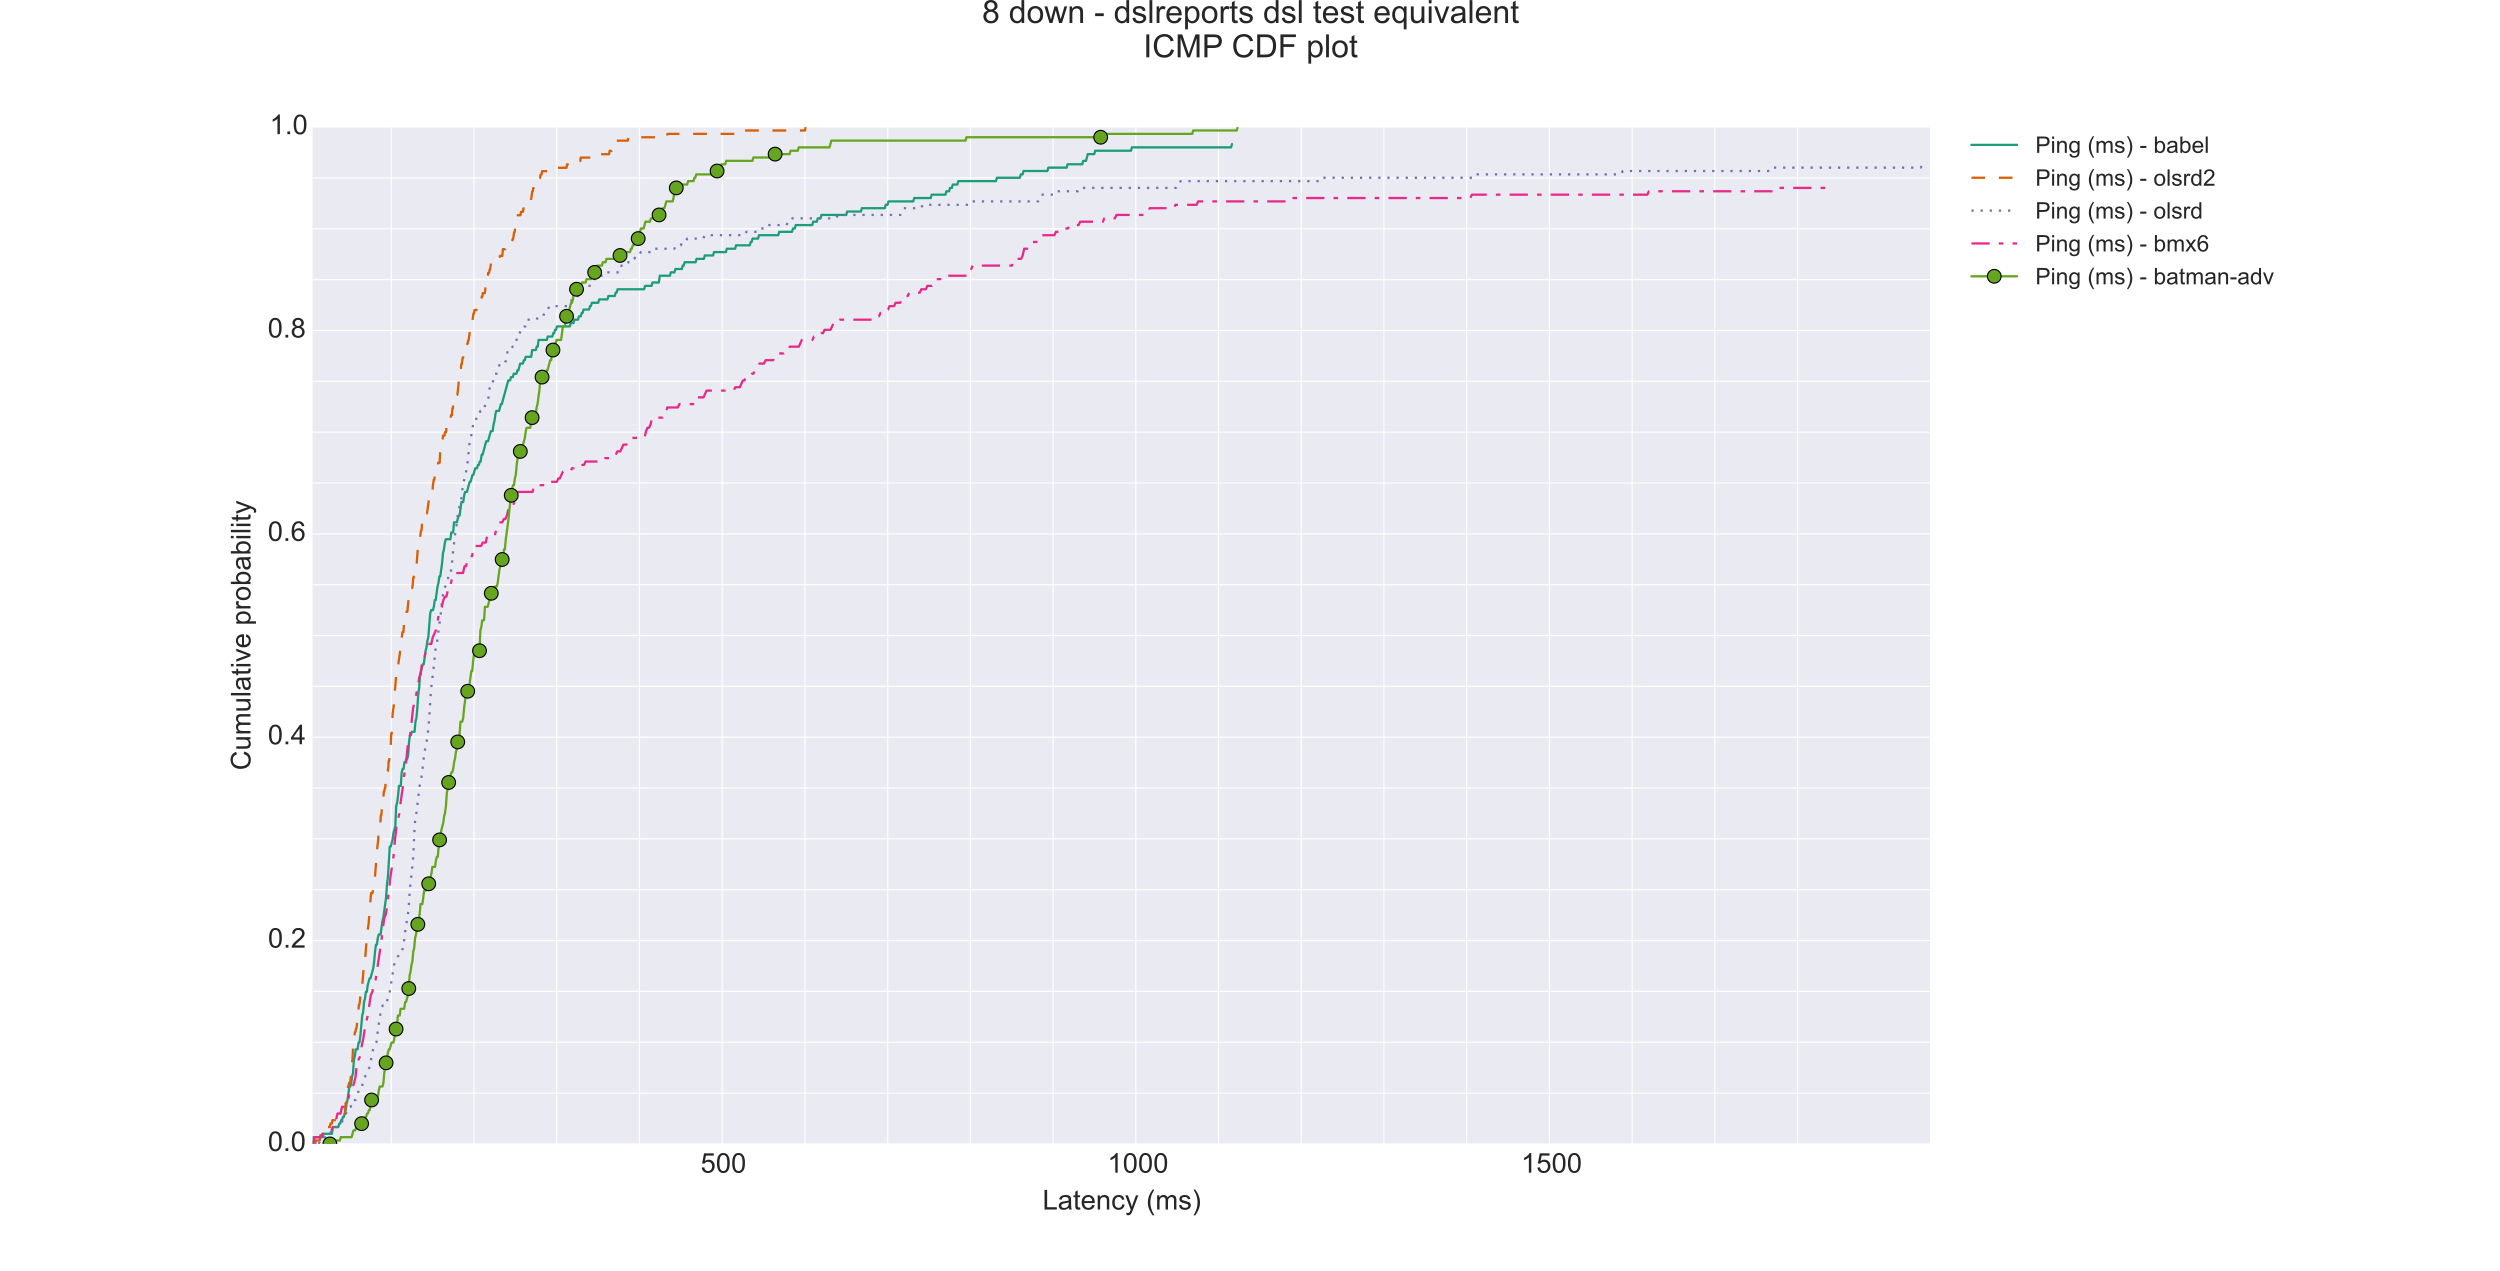 <?xml version="1.0" encoding="utf-8" standalone="no"?>
<!DOCTYPE svg PUBLIC "-//W3C//DTD SVG 1.1//EN"
  "http://www.w3.org/Graphics/SVG/1.1/DTD/svg11.dtd">
<!-- Created with matplotlib (http://matplotlib.org/) -->
<svg height="556pt" version="1.1" viewBox="0 0 1094 556" width="1094pt" xmlns="http://www.w3.org/2000/svg" xmlns:xlink="http://www.w3.org/1999/xlink">
 <defs>
  <style type="text/css">
*{stroke-linecap:butt;stroke-linejoin:round;}
  </style>
 </defs>
 <g id="figure_1">
  <g id="patch_1">
   <path d="
M0 556.2
L1094.4 556.2
L1094.4 0
L0 0
z
" style="fill:#ffffff;"/>
  </g>
  <g id="axes_1">
   <g id="patch_2">
    <path d="
M136.8 500.58
L844.532 500.58
L844.532 55.62
L136.8 55.62
z
" style="fill:#eaeaf2;"/>
   </g>
   <g id="matplotlib.axis_1">
    <g id="xtick_1">
     <g id="line2d_1">
      <path clip-path="url(#p96925a06d4)" d="
M316.039 500.58
L316.039 55.62" style="fill:none;stroke:#ffffff;stroke-linecap:round;stroke-width:0.5;"/>
     </g>
     <g id="line2d_2">
      <defs>
       <path d="
M0 0
L0 0" id="m8735711441" style="stroke:#262626;stroke-width:0.5;"/>
      </defs>
      <g>
       <use style="fill:#262626;stroke:#262626;stroke-width:0.5;" x="316.039" xlink:href="#m8735711441" y="500.58"/>
      </g>
     </g>
     <g id="line2d_3">
      <g>
       <use style="fill:#262626;stroke:#262626;stroke-width:0.5;" x="316.039" xlink:href="#m8735711441" y="55.62"/>
      </g>
     </g>
     <g id="text_1">
      <!-- 500 -->
      <defs>
       <path d="
M4.156 35.297
Q4.156 48 6.766 55.734
Q9.375 63.484 14.516 67.672
Q19.672 71.875 27.484 71.875
Q33.25 71.875 37.594 69.547
Q41.938 67.234 44.766 62.859
Q47.609 58.5 49.219 52.219
Q50.828 45.953 50.828 35.297
Q50.828 22.703 48.234 14.969
Q45.656 7.234 40.5 3
Q35.359 -1.219 27.484 -1.219
Q17.141 -1.219 11.234 6.203
Q4.156 15.141 4.156 35.297
M13.188 35.297
Q13.188 17.672 17.312 11.828
Q21.438 6 27.484 6
Q33.547 6 37.672 11.859
Q41.797 17.719 41.797 35.297
Q41.797 52.984 37.672 58.781
Q33.547 64.594 27.391 64.594
Q21.344 64.594 17.719 59.469
Q13.188 52.938 13.188 35.297" id="ArialMT-30"/>
       <path d="
M4.156 18.75
L13.375 19.531
Q14.406 12.797 18.141 9.391
Q21.875 6 27.156 6
Q33.5 6 37.891 10.781
Q42.281 15.578 42.281 23.484
Q42.281 31 38.062 35.344
Q33.844 39.703 27 39.703
Q22.75 39.703 19.328 37.766
Q15.922 35.844 13.969 32.766
L5.719 33.844
L12.641 70.609
L48.25 70.609
L48.25 62.203
L19.672 62.203
L15.828 42.969
Q22.266 47.469 29.344 47.469
Q38.719 47.469 45.156 40.969
Q51.609 34.469 51.609 24.266
Q51.609 14.547 45.953 7.469
Q39.062 -1.219 27.156 -1.219
Q17.391 -1.219 11.203 4.25
Q5.031 9.719 4.156 18.75" id="ArialMT-35"/>
      </defs>
      <g style="fill:#262626;" transform="translate(306.566 513.169)scale(0.12 -0.12)">
       <use xlink:href="#ArialMT-35"/>
       <use x="55.615" xlink:href="#ArialMT-30"/>
       <use x="111.23" xlink:href="#ArialMT-30"/>
      </g>
     </g>
    </g>
    <g id="xtick_2">
     <g id="line2d_4">
      <path clip-path="url(#p96925a06d4)" d="
M497.03 500.58
L497.03 55.62" style="fill:none;stroke:#ffffff;stroke-linecap:round;stroke-width:0.5;"/>
     </g>
     <g id="line2d_5">
      <g>
       <use style="fill:#262626;stroke:#262626;stroke-width:0.5;" x="497.03" xlink:href="#m8735711441" y="500.58"/>
      </g>
     </g>
     <g id="line2d_6">
      <g>
       <use style="fill:#262626;stroke:#262626;stroke-width:0.5;" x="497.03" xlink:href="#m8735711441" y="55.62"/>
      </g>
     </g>
     <g id="text_2">
      <!-- 1000 -->
      <defs>
       <path d="
M37.25 0
L28.469 0
L28.469 56
Q25.297 52.984 20.141 49.953
Q14.984 46.922 10.891 45.406
L10.891 53.906
Q18.266 57.375 23.781 62.297
Q29.297 67.234 31.594 71.875
L37.25 71.875
z
" id="ArialMT-31"/>
      </defs>
      <g style="fill:#262626;" transform="translate(484.624 513.169)scale(0.12 -0.12)">
       <use xlink:href="#ArialMT-31"/>
       <use x="55.615" xlink:href="#ArialMT-30"/>
       <use x="111.23" xlink:href="#ArialMT-30"/>
       <use x="166.846" xlink:href="#ArialMT-30"/>
      </g>
     </g>
    </g>
    <g id="xtick_3">
     <g id="line2d_7">
      <path clip-path="url(#p96925a06d4)" d="
M678.021 500.58
L678.021 55.62" style="fill:none;stroke:#ffffff;stroke-linecap:round;stroke-width:0.5;"/>
     </g>
     <g id="line2d_8">
      <g>
       <use style="fill:#262626;stroke:#262626;stroke-width:0.5;" x="678.021" xlink:href="#m8735711441" y="500.58"/>
      </g>
     </g>
     <g id="line2d_9">
      <g>
       <use style="fill:#262626;stroke:#262626;stroke-width:0.5;" x="678.021" xlink:href="#m8735711441" y="55.62"/>
      </g>
     </g>
     <g id="text_3">
      <!-- 1500 -->
      <g style="fill:#262626;" transform="translate(665.615 513.169)scale(0.12 -0.12)">
       <use xlink:href="#ArialMT-31"/>
       <use x="55.615" xlink:href="#ArialMT-35"/>
       <use x="111.23" xlink:href="#ArialMT-30"/>
       <use x="166.846" xlink:href="#ArialMT-30"/>
      </g>
     </g>
    </g>
    <g id="xtick_4">
     <g id="line2d_10">
      <path clip-path="url(#p96925a06d4)" d="
M171.246 500.58
L171.246 55.62" style="fill:none;stroke:#ffffff;stroke-linecap:round;stroke-width:0.5;"/>
     </g>
     <g id="line2d_11">
      <g>
       <use style="fill:#262626;stroke:#262626;stroke-width:0.5;" x="171.246" xlink:href="#m8735711441" y="500.58"/>
      </g>
     </g>
     <g id="line2d_12">
      <g>
       <use style="fill:#262626;stroke:#262626;stroke-width:0.5;" x="171.246" xlink:href="#m8735711441" y="55.62"/>
      </g>
     </g>
    </g>
    <g id="xtick_5">
     <g id="line2d_13">
      <path clip-path="url(#p96925a06d4)" d="
M207.445 500.58
L207.445 55.62" style="fill:none;stroke:#ffffff;stroke-linecap:round;stroke-width:0.5;"/>
     </g>
     <g id="line2d_14">
      <g>
       <use style="fill:#262626;stroke:#262626;stroke-width:0.5;" x="207.445" xlink:href="#m8735711441" y="500.58"/>
      </g>
     </g>
     <g id="line2d_15">
      <g>
       <use style="fill:#262626;stroke:#262626;stroke-width:0.5;" x="207.445" xlink:href="#m8735711441" y="55.62"/>
      </g>
     </g>
    </g>
    <g id="xtick_6">
     <g id="line2d_16">
      <path clip-path="url(#p96925a06d4)" d="
M243.643 500.58
L243.643 55.62" style="fill:none;stroke:#ffffff;stroke-linecap:round;stroke-width:0.5;"/>
     </g>
     <g id="line2d_17">
      <g>
       <use style="fill:#262626;stroke:#262626;stroke-width:0.5;" x="243.643" xlink:href="#m8735711441" y="500.58"/>
      </g>
     </g>
     <g id="line2d_18">
      <g>
       <use style="fill:#262626;stroke:#262626;stroke-width:0.5;" x="243.643" xlink:href="#m8735711441" y="55.62"/>
      </g>
     </g>
    </g>
    <g id="xtick_7">
     <g id="line2d_19">
      <path clip-path="url(#p96925a06d4)" d="
M279.841 500.58
L279.841 55.62" style="fill:none;stroke:#ffffff;stroke-linecap:round;stroke-width:0.5;"/>
     </g>
     <g id="line2d_20">
      <g>
       <use style="fill:#262626;stroke:#262626;stroke-width:0.5;" x="279.841" xlink:href="#m8735711441" y="500.58"/>
      </g>
     </g>
     <g id="line2d_21">
      <g>
       <use style="fill:#262626;stroke:#262626;stroke-width:0.5;" x="279.841" xlink:href="#m8735711441" y="55.62"/>
      </g>
     </g>
    </g>
    <g id="xtick_8">
     <g id="line2d_22">
      <path clip-path="url(#p96925a06d4)" d="
M352.237 500.58
L352.237 55.62" style="fill:none;stroke:#ffffff;stroke-linecap:round;stroke-width:0.5;"/>
     </g>
     <g id="line2d_23">
      <g>
       <use style="fill:#262626;stroke:#262626;stroke-width:0.5;" x="352.237" xlink:href="#m8735711441" y="500.58"/>
      </g>
     </g>
     <g id="line2d_24">
      <g>
       <use style="fill:#262626;stroke:#262626;stroke-width:0.5;" x="352.237" xlink:href="#m8735711441" y="55.62"/>
      </g>
     </g>
    </g>
    <g id="xtick_9">
     <g id="line2d_25">
      <path clip-path="url(#p96925a06d4)" d="
M388.435 500.58
L388.435 55.62" style="fill:none;stroke:#ffffff;stroke-linecap:round;stroke-width:0.5;"/>
     </g>
     <g id="line2d_26">
      <g>
       <use style="fill:#262626;stroke:#262626;stroke-width:0.5;" x="388.435" xlink:href="#m8735711441" y="500.58"/>
      </g>
     </g>
     <g id="line2d_27">
      <g>
       <use style="fill:#262626;stroke:#262626;stroke-width:0.5;" x="388.435" xlink:href="#m8735711441" y="55.62"/>
      </g>
     </g>
    </g>
    <g id="xtick_10">
     <g id="line2d_28">
      <path clip-path="url(#p96925a06d4)" d="
M424.634 500.58
L424.634 55.62" style="fill:none;stroke:#ffffff;stroke-linecap:round;stroke-width:0.5;"/>
     </g>
     <g id="line2d_29">
      <g>
       <use style="fill:#262626;stroke:#262626;stroke-width:0.5;" x="424.634" xlink:href="#m8735711441" y="500.58"/>
      </g>
     </g>
     <g id="line2d_30">
      <g>
       <use style="fill:#262626;stroke:#262626;stroke-width:0.5;" x="424.634" xlink:href="#m8735711441" y="55.62"/>
      </g>
     </g>
    </g>
    <g id="xtick_11">
     <g id="line2d_31">
      <path clip-path="url(#p96925a06d4)" d="
M460.832 500.58
L460.832 55.62" style="fill:none;stroke:#ffffff;stroke-linecap:round;stroke-width:0.5;"/>
     </g>
     <g id="line2d_32">
      <g>
       <use style="fill:#262626;stroke:#262626;stroke-width:0.5;" x="460.832" xlink:href="#m8735711441" y="500.58"/>
      </g>
     </g>
     <g id="line2d_33">
      <g>
       <use style="fill:#262626;stroke:#262626;stroke-width:0.5;" x="460.832" xlink:href="#m8735711441" y="55.62"/>
      </g>
     </g>
    </g>
    <g id="xtick_12">
     <g id="line2d_34">
      <path clip-path="url(#p96925a06d4)" d="
M533.228 500.58
L533.228 55.62" style="fill:none;stroke:#ffffff;stroke-linecap:round;stroke-width:0.5;"/>
     </g>
     <g id="line2d_35">
      <g>
       <use style="fill:#262626;stroke:#262626;stroke-width:0.5;" x="533.228" xlink:href="#m8735711441" y="500.58"/>
      </g>
     </g>
     <g id="line2d_36">
      <g>
       <use style="fill:#262626;stroke:#262626;stroke-width:0.5;" x="533.228" xlink:href="#m8735711441" y="55.62"/>
      </g>
     </g>
    </g>
    <g id="xtick_13">
     <g id="line2d_37">
      <path clip-path="url(#p96925a06d4)" d="
M569.426 500.58
L569.426 55.62" style="fill:none;stroke:#ffffff;stroke-linecap:round;stroke-width:0.5;"/>
     </g>
     <g id="line2d_38">
      <g>
       <use style="fill:#262626;stroke:#262626;stroke-width:0.5;" x="569.426" xlink:href="#m8735711441" y="500.58"/>
      </g>
     </g>
     <g id="line2d_39">
      <g>
       <use style="fill:#262626;stroke:#262626;stroke-width:0.5;" x="569.426" xlink:href="#m8735711441" y="55.62"/>
      </g>
     </g>
    </g>
    <g id="xtick_14">
     <g id="line2d_40">
      <path clip-path="url(#p96925a06d4)" d="
M605.624 500.58
L605.624 55.62" style="fill:none;stroke:#ffffff;stroke-linecap:round;stroke-width:0.5;"/>
     </g>
     <g id="line2d_41">
      <g>
       <use style="fill:#262626;stroke:#262626;stroke-width:0.5;" x="605.624" xlink:href="#m8735711441" y="500.58"/>
      </g>
     </g>
     <g id="line2d_42">
      <g>
       <use style="fill:#262626;stroke:#262626;stroke-width:0.5;" x="605.624" xlink:href="#m8735711441" y="55.62"/>
      </g>
     </g>
    </g>
    <g id="xtick_15">
     <g id="line2d_43">
      <path clip-path="url(#p96925a06d4)" d="
M641.823 500.58
L641.823 55.62" style="fill:none;stroke:#ffffff;stroke-linecap:round;stroke-width:0.5;"/>
     </g>
     <g id="line2d_44">
      <g>
       <use style="fill:#262626;stroke:#262626;stroke-width:0.5;" x="641.823" xlink:href="#m8735711441" y="500.58"/>
      </g>
     </g>
     <g id="line2d_45">
      <g>
       <use style="fill:#262626;stroke:#262626;stroke-width:0.5;" x="641.823" xlink:href="#m8735711441" y="55.62"/>
      </g>
     </g>
    </g>
    <g id="xtick_16">
     <g id="line2d_46">
      <path clip-path="url(#p96925a06d4)" d="
M714.219 500.58
L714.219 55.62" style="fill:none;stroke:#ffffff;stroke-linecap:round;stroke-width:0.5;"/>
     </g>
     <g id="line2d_47">
      <g>
       <use style="fill:#262626;stroke:#262626;stroke-width:0.5;" x="714.219" xlink:href="#m8735711441" y="500.58"/>
      </g>
     </g>
     <g id="line2d_48">
      <g>
       <use style="fill:#262626;stroke:#262626;stroke-width:0.5;" x="714.219" xlink:href="#m8735711441" y="55.62"/>
      </g>
     </g>
    </g>
    <g id="xtick_17">
     <g id="line2d_49">
      <path clip-path="url(#p96925a06d4)" d="
M750.417 500.58
L750.417 55.62" style="fill:none;stroke:#ffffff;stroke-linecap:round;stroke-width:0.5;"/>
     </g>
     <g id="line2d_50">
      <g>
       <use style="fill:#262626;stroke:#262626;stroke-width:0.5;" x="750.417" xlink:href="#m8735711441" y="500.58"/>
      </g>
     </g>
     <g id="line2d_51">
      <g>
       <use style="fill:#262626;stroke:#262626;stroke-width:0.5;" x="750.417" xlink:href="#m8735711441" y="55.62"/>
      </g>
     </g>
    </g>
    <g id="xtick_18">
     <g id="line2d_52">
      <path clip-path="url(#p96925a06d4)" d="
M786.615 500.58
L786.615 55.62" style="fill:none;stroke:#ffffff;stroke-linecap:round;stroke-width:0.5;"/>
     </g>
     <g id="line2d_53">
      <g>
       <use style="fill:#262626;stroke:#262626;stroke-width:0.5;" x="786.615" xlink:href="#m8735711441" y="500.58"/>
      </g>
     </g>
     <g id="line2d_54">
      <g>
       <use style="fill:#262626;stroke:#262626;stroke-width:0.5;" x="786.615" xlink:href="#m8735711441" y="55.62"/>
      </g>
     </g>
    </g>
    <g id="text_4">
     <!-- Latency (ms) -->
     <defs>
      <path d="
M40.438 19
L49.078 17.875
Q47.656 8.938 41.812 3.875
Q35.984 -1.172 27.484 -1.172
Q16.844 -1.172 10.375 5.781
Q3.906 12.75 3.906 25.734
Q3.906 34.125 6.688 40.422
Q9.469 46.734 15.156 49.875
Q20.844 53.031 27.547 53.031
Q35.984 53.031 41.359 48.75
Q46.734 44.484 48.25 36.625
L39.703 35.297
Q38.484 40.531 35.375 43.156
Q32.281 45.797 27.875 45.797
Q21.234 45.797 17.078 41.031
Q12.938 36.281 12.938 25.984
Q12.938 15.531 16.938 10.797
Q20.953 6.062 27.391 6.062
Q32.562 6.062 36.031 9.234
Q39.5 12.406 40.438 19" id="ArialMT-63"/>
      <path d="
M40.438 6.391
Q35.547 2.25 31.031 0.531
Q26.516 -1.172 21.344 -1.172
Q12.797 -1.172 8.203 3
Q3.609 7.172 3.609 13.672
Q3.609 17.484 5.344 20.625
Q7.078 23.781 9.891 25.688
Q12.703 27.594 16.219 28.562
Q18.797 29.25 24.031 29.891
Q34.672 31.156 39.703 32.906
Q39.75 34.719 39.75 35.203
Q39.75 40.578 37.25 42.781
Q33.891 45.75 27.25 45.75
Q21.047 45.75 18.094 43.578
Q15.141 41.406 13.719 35.891
L5.125 37.062
Q6.297 42.578 8.984 45.969
Q11.672 49.359 16.75 51.188
Q21.828 53.031 28.516 53.031
Q35.156 53.031 39.297 51.469
Q43.453 49.906 45.406 47.531
Q47.359 45.172 48.141 41.547
Q48.578 39.312 48.578 33.453
L48.578 21.734
Q48.578 9.469 49.141 6.219
Q49.703 2.984 51.375 0
L42.188 0
Q40.828 2.734 40.438 6.391
M39.703 26.031
Q34.906 24.078 25.344 22.703
Q19.922 21.922 17.672 20.938
Q15.438 19.969 14.203 18.094
Q12.984 16.219 12.984 13.922
Q12.984 10.406 15.641 8.062
Q18.312 5.719 23.438 5.719
Q28.516 5.719 32.469 7.938
Q36.422 10.156 38.281 14.016
Q39.703 17 39.703 22.797
z
" id="ArialMT-61"/>
      <path d="
M6.203 -19.969
L5.219 -11.719
Q8.109 -12.5 10.25 -12.5
Q13.188 -12.5 14.938 -11.516
Q16.703 -10.547 17.828 -8.797
Q18.656 -7.469 20.516 -2.25
Q20.75 -1.516 21.297 -0.094
L1.609 51.859
L11.078 51.859
L21.875 21.828
Q23.969 16.109 25.641 9.812
Q27.156 15.875 29.25 21.625
L40.328 51.859
L49.125 51.859
L29.391 -0.875
Q26.219 -9.422 24.469 -12.641
Q22.125 -17 19.094 -19.016
Q16.062 -21.047 11.859 -21.047
Q9.328 -21.047 6.203 -19.969" id="ArialMT-79"/>
      <path d="
M42.094 16.703
L51.172 15.578
Q49.031 7.625 43.219 3.219
Q37.406 -1.172 28.375 -1.172
Q17 -1.172 10.328 5.828
Q3.656 12.844 3.656 25.484
Q3.656 38.578 10.391 45.797
Q17.141 53.031 27.875 53.031
Q38.281 53.031 44.875 45.953
Q51.469 38.875 51.469 26.031
Q51.469 25.25 51.422 23.688
L12.75 23.688
Q13.234 15.141 17.578 10.594
Q21.922 6.062 28.422 6.062
Q33.25 6.062 36.672 8.594
Q40.094 11.141 42.094 16.703
M13.234 30.906
L42.188 30.906
Q41.609 37.453 38.875 40.719
Q34.672 45.797 27.984 45.797
Q21.922 45.797 17.797 41.75
Q13.672 37.703 13.234 30.906" id="ArialMT-65"/>
      <path d="
M25.781 7.859
L27.047 0.094
Q23.344 -0.688 20.406 -0.688
Q15.625 -0.688 12.984 0.828
Q10.359 2.344 9.281 4.812
Q8.203 7.281 8.203 15.188
L8.203 45.016
L1.766 45.016
L1.766 51.859
L8.203 51.859
L8.203 64.703
L16.938 69.969
L16.938 51.859
L25.781 51.859
L25.781 45.016
L16.938 45.016
L16.938 14.703
Q16.938 10.938 17.406 9.859
Q17.875 8.797 18.922 8.156
Q19.969 7.516 21.922 7.516
Q23.391 7.516 25.781 7.859" id="ArialMT-74"/>
      <path d="
M6.594 0
L6.594 51.859
L14.453 51.859
L14.453 44.578
Q16.891 48.391 20.938 50.703
Q25 53.031 30.172 53.031
Q35.938 53.031 39.625 50.641
Q43.312 48.25 44.828 43.953
Q50.984 53.031 60.844 53.031
Q68.562 53.031 72.703 48.75
Q76.859 44.484 76.859 35.594
L76.859 0
L68.109 0
L68.109 32.672
Q68.109 37.938 67.25 40.25
Q66.406 42.578 64.156 43.984
Q61.922 45.406 58.891 45.406
Q53.422 45.406 49.797 41.766
Q46.188 38.141 46.188 30.125
L46.188 0
L37.406 0
L37.406 33.688
Q37.406 39.547 35.25 42.469
Q33.109 45.406 28.219 45.406
Q24.516 45.406 21.359 43.453
Q18.219 41.5 16.797 37.734
Q15.375 33.984 15.375 26.906
L15.375 0
z
" id="ArialMT-6d"/>
      <path d="
M3.078 15.484
L11.766 16.844
Q12.5 11.625 15.844 8.844
Q19.188 6.062 25.203 6.062
Q31.25 6.062 34.172 8.516
Q37.109 10.984 37.109 14.312
Q37.109 17.281 34.516 19
Q32.719 20.172 25.531 21.969
Q15.875 24.422 12.141 26.203
Q8.406 27.984 6.469 31.125
Q4.547 34.281 4.547 38.094
Q4.547 41.547 6.125 44.5
Q7.719 47.469 10.453 49.422
Q12.5 50.922 16.031 51.969
Q19.578 53.031 23.641 53.031
Q29.734 53.031 34.344 51.266
Q38.969 49.516 41.156 46.5
Q43.359 43.5 44.188 38.484
L35.594 37.312
Q35.016 41.312 32.203 43.547
Q29.391 45.797 24.266 45.797
Q18.219 45.797 15.625 43.797
Q13.031 41.797 13.031 39.109
Q13.031 37.406 14.109 36.031
Q15.188 34.625 17.484 33.688
Q18.797 33.203 25.25 31.453
Q34.578 28.953 38.25 27.359
Q41.938 25.781 44.031 22.75
Q46.141 19.734 46.141 15.234
Q46.141 10.844 43.578 6.953
Q41.016 3.078 36.172 0.953
Q31.344 -1.172 25.25 -1.172
Q15.141 -1.172 9.844 3.031
Q4.547 7.234 3.078 15.484" id="ArialMT-73"/>
      <path d="
M12.359 -21.047
L6.062 -21.047
Q20.656 2.391 20.656 25.875
Q20.656 35.062 18.562 44.094
Q16.891 51.422 13.922 58.156
Q12.016 62.547 6.062 72.797
L12.359 72.797
Q21.531 60.547 25.922 48.188
Q29.688 37.547 29.688 25.922
Q29.688 12.75 24.625 0.438
Q19.578 -11.859 12.359 -21.047" id="ArialMT-29"/>
      <path d="
M6.594 0
L6.594 51.859
L14.5 51.859
L14.5 44.484
Q20.219 53.031 31 53.031
Q35.688 53.031 39.625 51.344
Q43.562 49.656 45.516 46.922
Q47.469 44.188 48.25 40.438
Q48.734 37.984 48.734 31.891
L48.734 0
L39.938 0
L39.938 31.547
Q39.938 36.922 38.906 39.578
Q37.891 42.234 35.281 43.812
Q32.672 45.406 29.156 45.406
Q23.531 45.406 19.453 41.844
Q15.375 38.281 15.375 28.328
L15.375 0
z
" id="ArialMT-6e"/>
      <path d="
M23.391 -21.047
Q16.109 -11.859 11.078 0.438
Q6.062 12.75 6.062 25.922
Q6.062 37.547 9.812 48.188
Q14.203 60.547 23.391 72.797
L29.688 72.797
Q23.781 62.641 21.875 58.297
Q18.891 51.562 17.188 44.234
Q15.094 35.109 15.094 25.875
Q15.094 2.391 29.688 -21.047
z
" id="ArialMT-28"/>
      <path d="
M7.328 0
L7.328 71.578
L16.797 71.578
L16.797 8.453
L52.047 8.453
L52.047 0
z
" id="ArialMT-4c"/>
      <path id="ArialMT-20"/>
     </defs>
     <g style="fill:#262626;" transform="translate(456.209 529.29)scale(0.12 -0.12)">
      <use xlink:href="#ArialMT-4c"/>
      <use x="55.615" xlink:href="#ArialMT-61"/>
      <use x="111.23" xlink:href="#ArialMT-74"/>
      <use x="139.014" xlink:href="#ArialMT-65"/>
      <use x="194.629" xlink:href="#ArialMT-6e"/>
      <use x="250.244" xlink:href="#ArialMT-63"/>
      <use x="300.244" xlink:href="#ArialMT-79"/>
      <use x="350.244" xlink:href="#ArialMT-20"/>
      <use x="378.027" xlink:href="#ArialMT-28"/>
      <use x="411.328" xlink:href="#ArialMT-6d"/>
      <use x="494.629" xlink:href="#ArialMT-73"/>
      <use x="544.629" xlink:href="#ArialMT-29"/>
     </g>
    </g>
   </g>
   <g id="matplotlib.axis_2">
    <g id="ytick_1">
     <g id="line2d_55">
      <path clip-path="url(#p96925a06d4)" d="
M136.8 500.58
L844.532 500.58" style="fill:none;stroke:#ffffff;stroke-linecap:round;stroke-width:0.5;"/>
     </g>
     <g id="line2d_56">
      <g>
       <use style="fill:#262626;stroke:#262626;stroke-width:0.5;" x="136.8" xlink:href="#m8735711441" y="500.58"/>
      </g>
     </g>
     <g id="line2d_57">
      <g>
       <use style="fill:#262626;stroke:#262626;stroke-width:0.5;" x="844.532" xlink:href="#m8735711441" y="500.58"/>
      </g>
     </g>
     <g id="text_5">
      <!-- 0.0 -->
      <defs>
       <path d="
M9.078 0
L9.078 10.016
L19.094 10.016
L19.094 0
z
" id="ArialMT-2e"/>
      </defs>
      <g style="fill:#262626;" transform="translate(117.192 503.682)scale(0.12 -0.12)">
       <use xlink:href="#ArialMT-30"/>
       <use x="55.615" xlink:href="#ArialMT-2e"/>
       <use x="83.398" xlink:href="#ArialMT-30"/>
      </g>
     </g>
    </g>
    <g id="ytick_2">
     <g id="line2d_58">
      <path clip-path="url(#p96925a06d4)" d="
M136.8 411.588
L844.532 411.588" style="fill:none;stroke:#ffffff;stroke-linecap:round;stroke-width:0.5;"/>
     </g>
     <g id="line2d_59">
      <g>
       <use style="fill:#262626;stroke:#262626;stroke-width:0.5;" x="136.8" xlink:href="#m8735711441" y="411.588"/>
      </g>
     </g>
     <g id="line2d_60">
      <g>
       <use style="fill:#262626;stroke:#262626;stroke-width:0.5;" x="844.532" xlink:href="#m8735711441" y="411.588"/>
      </g>
     </g>
     <g id="text_6">
      <!-- 0.2 -->
      <defs>
       <path d="
M50.344 8.453
L50.344 0
L3.031 0
Q2.938 3.172 4.047 6.109
Q5.859 10.938 9.828 15.625
Q13.812 20.312 21.344 26.469
Q33.016 36.031 37.109 41.625
Q41.219 47.219 41.219 52.203
Q41.219 57.422 37.469 61
Q33.734 64.594 27.734 64.594
Q21.391 64.594 17.578 60.781
Q13.766 56.984 13.719 50.25
L4.688 51.172
Q5.609 61.281 11.656 66.578
Q17.719 71.875 27.938 71.875
Q38.234 71.875 44.234 66.156
Q50.25 60.453 50.25 52
Q50.25 47.703 48.484 43.547
Q46.734 39.406 42.656 34.812
Q38.578 30.219 29.109 22.219
Q21.188 15.578 18.938 13.203
Q16.703 10.844 15.234 8.453
z
" id="ArialMT-32"/>
      </defs>
      <g style="fill:#262626;" transform="translate(117.251 414.69)scale(0.12 -0.12)">
       <use xlink:href="#ArialMT-30"/>
       <use x="55.615" xlink:href="#ArialMT-2e"/>
       <use x="83.398" xlink:href="#ArialMT-32"/>
      </g>
     </g>
    </g>
    <g id="ytick_3">
     <g id="line2d_61">
      <path clip-path="url(#p96925a06d4)" d="
M136.8 322.596
L844.532 322.596" style="fill:none;stroke:#ffffff;stroke-linecap:round;stroke-width:0.5;"/>
     </g>
     <g id="line2d_62">
      <g>
       <use style="fill:#262626;stroke:#262626;stroke-width:0.5;" x="136.8" xlink:href="#m8735711441" y="322.596"/>
      </g>
     </g>
     <g id="line2d_63">
      <g>
       <use style="fill:#262626;stroke:#262626;stroke-width:0.5;" x="844.532" xlink:href="#m8735711441" y="322.596"/>
      </g>
     </g>
     <g id="text_7">
      <!-- 0.4 -->
      <defs>
       <path d="
M32.328 0
L32.328 17.141
L1.266 17.141
L1.266 25.203
L33.938 71.578
L41.109 71.578
L41.109 25.203
L50.781 25.203
L50.781 17.141
L41.109 17.141
L41.109 0
z

M32.328 25.203
L32.328 57.469
L9.906 25.203
z
" id="ArialMT-34"/>
      </defs>
      <g style="fill:#262626;" transform="translate(117.198 325.698)scale(0.12 -0.12)">
       <use xlink:href="#ArialMT-30"/>
       <use x="55.615" xlink:href="#ArialMT-2e"/>
       <use x="83.398" xlink:href="#ArialMT-34"/>
      </g>
     </g>
    </g>
    <g id="ytick_4">
     <g id="line2d_64">
      <path clip-path="url(#p96925a06d4)" d="
M136.8 233.604
L844.532 233.604" style="fill:none;stroke:#ffffff;stroke-linecap:round;stroke-width:0.5;"/>
     </g>
     <g id="line2d_65">
      <g>
       <use style="fill:#262626;stroke:#262626;stroke-width:0.5;" x="136.8" xlink:href="#m8735711441" y="233.604"/>
      </g>
     </g>
     <g id="line2d_66">
      <g>
       <use style="fill:#262626;stroke:#262626;stroke-width:0.5;" x="844.532" xlink:href="#m8735711441" y="233.604"/>
      </g>
     </g>
     <g id="text_8">
      <!-- 0.6 -->
      <defs>
       <path d="
M49.75 54.047
L41.016 53.375
Q39.844 58.547 37.703 60.891
Q34.125 64.656 28.906 64.656
Q24.703 64.656 21.531 62.312
Q17.391 59.281 14.984 53.469
Q12.594 47.656 12.5 36.922
Q15.672 41.75 20.266 44.094
Q24.859 46.438 29.891 46.438
Q38.672 46.438 44.844 39.969
Q51.031 33.5 51.031 23.25
Q51.031 16.5 48.125 10.719
Q45.219 4.938 40.141 1.859
Q35.062 -1.219 28.609 -1.219
Q17.625 -1.219 10.688 6.859
Q3.766 14.938 3.766 33.5
Q3.766 54.25 11.422 63.672
Q18.109 71.875 29.438 71.875
Q37.891 71.875 43.281 67.141
Q48.688 62.406 49.75 54.047
M13.875 23.188
Q13.875 18.656 15.797 14.5
Q17.719 10.359 21.188 8.172
Q24.656 6 28.469 6
Q34.031 6 38.031 10.484
Q42.047 14.984 42.047 22.703
Q42.047 30.125 38.078 34.391
Q34.125 38.672 28.125 38.672
Q22.172 38.672 18.016 34.391
Q13.875 30.125 13.875 23.188" id="ArialMT-36"/>
      </defs>
      <g style="fill:#262626;" transform="translate(117.168 236.706)scale(0.12 -0.12)">
       <use xlink:href="#ArialMT-30"/>
       <use x="55.615" xlink:href="#ArialMT-2e"/>
       <use x="83.398" xlink:href="#ArialMT-36"/>
      </g>
     </g>
    </g>
    <g id="ytick_5">
     <g id="line2d_67">
      <path clip-path="url(#p96925a06d4)" d="
M136.8 144.612
L844.532 144.612" style="fill:none;stroke:#ffffff;stroke-linecap:round;stroke-width:0.5;"/>
     </g>
     <g id="line2d_68">
      <g>
       <use style="fill:#262626;stroke:#262626;stroke-width:0.5;" x="136.8" xlink:href="#m8735711441" y="144.612"/>
      </g>
     </g>
     <g id="line2d_69">
      <g>
       <use style="fill:#262626;stroke:#262626;stroke-width:0.5;" x="844.532" xlink:href="#m8735711441" y="144.612"/>
      </g>
     </g>
     <g id="text_9">
      <!-- 0.8 -->
      <defs>
       <path d="
M17.672 38.812
Q12.203 40.828 9.562 44.531
Q6.938 48.25 6.938 53.422
Q6.938 61.234 12.547 66.547
Q18.172 71.875 27.484 71.875
Q36.859 71.875 42.578 66.422
Q48.297 60.984 48.297 53.172
Q48.297 48.188 45.672 44.5
Q43.062 40.828 37.75 38.812
Q44.344 36.672 47.781 31.875
Q51.219 27.094 51.219 20.453
Q51.219 11.281 44.719 5.031
Q38.234 -1.219 27.641 -1.219
Q17.047 -1.219 10.547 5.047
Q4.047 11.328 4.047 20.703
Q4.047 27.688 7.594 32.391
Q11.141 37.109 17.672 38.812
M15.922 53.719
Q15.922 48.641 19.188 45.406
Q22.469 42.188 27.688 42.188
Q32.766 42.188 36.016 45.375
Q39.266 48.578 39.266 53.219
Q39.266 58.062 35.906 61.359
Q32.562 64.656 27.594 64.656
Q22.562 64.656 19.234 61.422
Q15.922 58.203 15.922 53.719
M13.094 20.656
Q13.094 16.891 14.875 13.375
Q16.656 9.859 20.172 7.922
Q23.688 6 27.734 6
Q34.031 6 38.125 10.047
Q42.234 14.109 42.234 20.359
Q42.234 26.703 38.016 30.859
Q33.797 35.016 27.438 35.016
Q21.234 35.016 17.156 30.906
Q13.094 26.812 13.094 20.656" id="ArialMT-38"/>
      </defs>
      <g style="fill:#262626;" transform="translate(117.146 147.714)scale(0.12 -0.12)">
       <use xlink:href="#ArialMT-30"/>
       <use x="55.615" xlink:href="#ArialMT-2e"/>
       <use x="83.398" xlink:href="#ArialMT-38"/>
      </g>
     </g>
    </g>
    <g id="ytick_6">
     <g id="line2d_70">
      <path clip-path="url(#p96925a06d4)" d="
M136.8 55.62
L844.532 55.62" style="fill:none;stroke:#ffffff;stroke-linecap:round;stroke-width:0.5;"/>
     </g>
     <g id="line2d_71">
      <g>
       <use style="fill:#262626;stroke:#262626;stroke-width:0.5;" x="136.8" xlink:href="#m8735711441" y="55.62"/>
      </g>
     </g>
     <g id="line2d_72">
      <g>
       <use style="fill:#262626;stroke:#262626;stroke-width:0.5;" x="844.532" xlink:href="#m8735711441" y="55.62"/>
      </g>
     </g>
     <g id="text_10">
      <!-- 1.0 -->
      <g style="fill:#262626;" transform="translate(118.001 58.722)scale(0.12 -0.12)">
       <use xlink:href="#ArialMT-31"/>
       <use x="55.615" xlink:href="#ArialMT-2e"/>
       <use x="83.398" xlink:href="#ArialMT-30"/>
      </g>
     </g>
    </g>
    <g id="ytick_7">
     <g id="line2d_73">
      <path clip-path="url(#p96925a06d4)" d="
M136.8 478.332
L844.532 478.332" style="fill:none;stroke:#ffffff;stroke-linecap:round;stroke-width:0.5;"/>
     </g>
     <g id="line2d_74">
      <g>
       <use style="fill:#262626;stroke:#262626;stroke-width:0.5;" x="136.8" xlink:href="#m8735711441" y="478.332"/>
      </g>
     </g>
     <g id="line2d_75">
      <g>
       <use style="fill:#262626;stroke:#262626;stroke-width:0.5;" x="844.532" xlink:href="#m8735711441" y="478.332"/>
      </g>
     </g>
    </g>
    <g id="ytick_8">
     <g id="line2d_76">
      <path clip-path="url(#p96925a06d4)" d="
M136.8 456.084
L844.532 456.084" style="fill:none;stroke:#ffffff;stroke-linecap:round;stroke-width:0.5;"/>
     </g>
     <g id="line2d_77">
      <g>
       <use style="fill:#262626;stroke:#262626;stroke-width:0.5;" x="136.8" xlink:href="#m8735711441" y="456.084"/>
      </g>
     </g>
     <g id="line2d_78">
      <g>
       <use style="fill:#262626;stroke:#262626;stroke-width:0.5;" x="844.532" xlink:href="#m8735711441" y="456.084"/>
      </g>
     </g>
    </g>
    <g id="ytick_9">
     <g id="line2d_79">
      <path clip-path="url(#p96925a06d4)" d="
M136.8 433.836
L844.532 433.836" style="fill:none;stroke:#ffffff;stroke-linecap:round;stroke-width:0.5;"/>
     </g>
     <g id="line2d_80">
      <g>
       <use style="fill:#262626;stroke:#262626;stroke-width:0.5;" x="136.8" xlink:href="#m8735711441" y="433.836"/>
      </g>
     </g>
     <g id="line2d_81">
      <g>
       <use style="fill:#262626;stroke:#262626;stroke-width:0.5;" x="844.532" xlink:href="#m8735711441" y="433.836"/>
      </g>
     </g>
    </g>
    <g id="ytick_10">
     <g id="line2d_82">
      <path clip-path="url(#p96925a06d4)" d="
M136.8 389.34
L844.532 389.34" style="fill:none;stroke:#ffffff;stroke-linecap:round;stroke-width:0.5;"/>
     </g>
     <g id="line2d_83">
      <g>
       <use style="fill:#262626;stroke:#262626;stroke-width:0.5;" x="136.8" xlink:href="#m8735711441" y="389.34"/>
      </g>
     </g>
     <g id="line2d_84">
      <g>
       <use style="fill:#262626;stroke:#262626;stroke-width:0.5;" x="844.532" xlink:href="#m8735711441" y="389.34"/>
      </g>
     </g>
    </g>
    <g id="ytick_11">
     <g id="line2d_85">
      <path clip-path="url(#p96925a06d4)" d="
M136.8 367.092
L844.532 367.092" style="fill:none;stroke:#ffffff;stroke-linecap:round;stroke-width:0.5;"/>
     </g>
     <g id="line2d_86">
      <g>
       <use style="fill:#262626;stroke:#262626;stroke-width:0.5;" x="136.8" xlink:href="#m8735711441" y="367.092"/>
      </g>
     </g>
     <g id="line2d_87">
      <g>
       <use style="fill:#262626;stroke:#262626;stroke-width:0.5;" x="844.532" xlink:href="#m8735711441" y="367.092"/>
      </g>
     </g>
    </g>
    <g id="ytick_12">
     <g id="line2d_88">
      <path clip-path="url(#p96925a06d4)" d="
M136.8 344.844
L844.532 344.844" style="fill:none;stroke:#ffffff;stroke-linecap:round;stroke-width:0.5;"/>
     </g>
     <g id="line2d_89">
      <g>
       <use style="fill:#262626;stroke:#262626;stroke-width:0.5;" x="136.8" xlink:href="#m8735711441" y="344.844"/>
      </g>
     </g>
     <g id="line2d_90">
      <g>
       <use style="fill:#262626;stroke:#262626;stroke-width:0.5;" x="844.532" xlink:href="#m8735711441" y="344.844"/>
      </g>
     </g>
    </g>
    <g id="ytick_13">
     <g id="line2d_91">
      <path clip-path="url(#p96925a06d4)" d="
M136.8 300.348
L844.532 300.348" style="fill:none;stroke:#ffffff;stroke-linecap:round;stroke-width:0.5;"/>
     </g>
     <g id="line2d_92">
      <g>
       <use style="fill:#262626;stroke:#262626;stroke-width:0.5;" x="136.8" xlink:href="#m8735711441" y="300.348"/>
      </g>
     </g>
     <g id="line2d_93">
      <g>
       <use style="fill:#262626;stroke:#262626;stroke-width:0.5;" x="844.532" xlink:href="#m8735711441" y="300.348"/>
      </g>
     </g>
    </g>
    <g id="ytick_14">
     <g id="line2d_94">
      <path clip-path="url(#p96925a06d4)" d="
M136.8 278.1
L844.532 278.1" style="fill:none;stroke:#ffffff;stroke-linecap:round;stroke-width:0.5;"/>
     </g>
     <g id="line2d_95">
      <g>
       <use style="fill:#262626;stroke:#262626;stroke-width:0.5;" x="136.8" xlink:href="#m8735711441" y="278.1"/>
      </g>
     </g>
     <g id="line2d_96">
      <g>
       <use style="fill:#262626;stroke:#262626;stroke-width:0.5;" x="844.532" xlink:href="#m8735711441" y="278.1"/>
      </g>
     </g>
    </g>
    <g id="ytick_15">
     <g id="line2d_97">
      <path clip-path="url(#p96925a06d4)" d="
M136.8 255.852
L844.532 255.852" style="fill:none;stroke:#ffffff;stroke-linecap:round;stroke-width:0.5;"/>
     </g>
     <g id="line2d_98">
      <g>
       <use style="fill:#262626;stroke:#262626;stroke-width:0.5;" x="136.8" xlink:href="#m8735711441" y="255.852"/>
      </g>
     </g>
     <g id="line2d_99">
      <g>
       <use style="fill:#262626;stroke:#262626;stroke-width:0.5;" x="844.532" xlink:href="#m8735711441" y="255.852"/>
      </g>
     </g>
    </g>
    <g id="ytick_16">
     <g id="line2d_100">
      <path clip-path="url(#p96925a06d4)" d="
M136.8 211.356
L844.532 211.356" style="fill:none;stroke:#ffffff;stroke-linecap:round;stroke-width:0.5;"/>
     </g>
     <g id="line2d_101">
      <g>
       <use style="fill:#262626;stroke:#262626;stroke-width:0.5;" x="136.8" xlink:href="#m8735711441" y="211.356"/>
      </g>
     </g>
     <g id="line2d_102">
      <g>
       <use style="fill:#262626;stroke:#262626;stroke-width:0.5;" x="844.532" xlink:href="#m8735711441" y="211.356"/>
      </g>
     </g>
    </g>
    <g id="ytick_17">
     <g id="line2d_103">
      <path clip-path="url(#p96925a06d4)" d="
M136.8 189.108
L844.532 189.108" style="fill:none;stroke:#ffffff;stroke-linecap:round;stroke-width:0.5;"/>
     </g>
     <g id="line2d_104">
      <g>
       <use style="fill:#262626;stroke:#262626;stroke-width:0.5;" x="136.8" xlink:href="#m8735711441" y="189.108"/>
      </g>
     </g>
     <g id="line2d_105">
      <g>
       <use style="fill:#262626;stroke:#262626;stroke-width:0.5;" x="844.532" xlink:href="#m8735711441" y="189.108"/>
      </g>
     </g>
    </g>
    <g id="ytick_18">
     <g id="line2d_106">
      <path clip-path="url(#p96925a06d4)" d="
M136.8 166.86
L844.532 166.86" style="fill:none;stroke:#ffffff;stroke-linecap:round;stroke-width:0.5;"/>
     </g>
     <g id="line2d_107">
      <g>
       <use style="fill:#262626;stroke:#262626;stroke-width:0.5;" x="136.8" xlink:href="#m8735711441" y="166.86"/>
      </g>
     </g>
     <g id="line2d_108">
      <g>
       <use style="fill:#262626;stroke:#262626;stroke-width:0.5;" x="844.532" xlink:href="#m8735711441" y="166.86"/>
      </g>
     </g>
    </g>
    <g id="ytick_19">
     <g id="line2d_109">
      <path clip-path="url(#p96925a06d4)" d="
M136.8 122.364
L844.532 122.364" style="fill:none;stroke:#ffffff;stroke-linecap:round;stroke-width:0.5;"/>
     </g>
     <g id="line2d_110">
      <g>
       <use style="fill:#262626;stroke:#262626;stroke-width:0.5;" x="136.8" xlink:href="#m8735711441" y="122.364"/>
      </g>
     </g>
     <g id="line2d_111">
      <g>
       <use style="fill:#262626;stroke:#262626;stroke-width:0.5;" x="844.532" xlink:href="#m8735711441" y="122.364"/>
      </g>
     </g>
    </g>
    <g id="ytick_20">
     <g id="line2d_112">
      <path clip-path="url(#p96925a06d4)" d="
M136.8 100.116
L844.532 100.116" style="fill:none;stroke:#ffffff;stroke-linecap:round;stroke-width:0.5;"/>
     </g>
     <g id="line2d_113">
      <g>
       <use style="fill:#262626;stroke:#262626;stroke-width:0.5;" x="136.8" xlink:href="#m8735711441" y="100.116"/>
      </g>
     </g>
     <g id="line2d_114">
      <g>
       <use style="fill:#262626;stroke:#262626;stroke-width:0.5;" x="844.532" xlink:href="#m8735711441" y="100.116"/>
      </g>
     </g>
    </g>
    <g id="ytick_21">
     <g id="line2d_115">
      <path clip-path="url(#p96925a06d4)" d="
M136.8 77.868
L844.532 77.868" style="fill:none;stroke:#ffffff;stroke-linecap:round;stroke-width:0.5;"/>
     </g>
     <g id="line2d_116">
      <g>
       <use style="fill:#262626;stroke:#262626;stroke-width:0.5;" x="136.8" xlink:href="#m8735711441" y="77.868"/>
      </g>
     </g>
     <g id="line2d_117">
      <g>
       <use style="fill:#262626;stroke:#262626;stroke-width:0.5;" x="844.532" xlink:href="#m8735711441" y="77.868"/>
      </g>
     </g>
    </g>
    <g id="text_11">
     <!-- Cumulative probability -->
     <defs>
      <path d="
M14.703 0
L6.547 0
L6.547 71.578
L15.328 71.578
L15.328 46.047
Q20.906 53.031 29.547 53.031
Q34.328 53.031 38.594 51.094
Q42.875 49.172 45.625 45.672
Q48.391 42.188 49.953 37.25
Q51.516 32.328 51.516 26.703
Q51.516 13.375 44.922 6.094
Q38.328 -1.172 29.109 -1.172
Q19.922 -1.172 14.703 6.5
z

M14.594 26.312
Q14.594 17 17.141 12.844
Q21.297 6.062 28.375 6.062
Q34.125 6.062 38.328 11.062
Q42.531 16.062 42.531 25.984
Q42.531 36.141 38.5 40.969
Q34.469 45.797 28.766 45.797
Q23 45.797 18.797 40.797
Q14.594 35.797 14.594 26.312" id="ArialMT-62"/>
      <path d="
M21 0
L1.266 51.859
L10.547 51.859
L21.688 20.797
Q23.484 15.766 25 10.359
Q26.172 14.453 28.266 20.219
L39.797 51.859
L48.828 51.859
L29.203 0
z
" id="ArialMT-76"/>
      <path d="
M40.578 0
L40.578 7.625
Q34.516 -1.172 24.125 -1.172
Q19.531 -1.172 15.547 0.578
Q11.578 2.344 9.641 5
Q7.719 7.672 6.938 11.531
Q6.391 14.109 6.391 19.734
L6.391 51.859
L15.188 51.859
L15.188 23.094
Q15.188 16.219 15.719 13.812
Q16.547 10.359 19.234 8.375
Q21.922 6.391 25.875 6.391
Q29.828 6.391 33.297 8.422
Q36.766 10.453 38.203 13.938
Q39.656 17.438 39.656 24.078
L39.656 51.859
L48.438 51.859
L48.438 0
z
" id="ArialMT-75"/>
      <path d="
M58.797 25.094
L68.266 22.703
Q65.281 11.031 57.547 4.906
Q49.812 -1.219 38.625 -1.219
Q27.047 -1.219 19.797 3.484
Q12.547 8.203 8.766 17.141
Q4.984 26.078 4.984 36.328
Q4.984 47.516 9.25 55.828
Q13.531 64.156 21.406 68.469
Q29.297 72.797 38.766 72.797
Q49.516 72.797 56.828 67.328
Q64.156 61.859 67.047 51.953
L57.719 49.75
Q55.219 57.562 50.484 61.125
Q45.75 64.703 38.578 64.703
Q30.328 64.703 24.781 60.734
Q19.234 56.781 16.984 50.109
Q14.75 43.453 14.75 36.375
Q14.75 27.25 17.406 20.438
Q20.062 13.625 25.672 10.25
Q31.297 6.891 37.844 6.891
Q45.797 6.891 51.312 11.469
Q56.844 16.062 58.797 25.094" id="ArialMT-43"/>
      <path d="
M6.594 -19.875
L6.594 51.859
L14.594 51.859
L14.594 45.125
Q17.438 49.078 21 51.047
Q24.562 53.031 29.641 53.031
Q36.281 53.031 41.359 49.609
Q46.438 46.188 49.016 39.953
Q51.609 33.734 51.609 26.312
Q51.609 18.359 48.75 11.984
Q45.906 5.609 40.453 2.219
Q35.016 -1.172 29 -1.172
Q24.609 -1.172 21.109 0.688
Q17.625 2.547 15.375 5.375
L15.375 -19.875
z

M14.547 25.641
Q14.547 15.625 18.594 10.844
Q22.656 6.062 28.422 6.062
Q34.281 6.062 38.453 11.016
Q42.625 15.969 42.625 26.375
Q42.625 36.281 38.547 41.203
Q34.469 46.141 28.812 46.141
Q23.188 46.141 18.859 40.891
Q14.547 35.641 14.547 25.641" id="ArialMT-70"/>
      <path d="
M6.5 0
L6.5 51.859
L14.406 51.859
L14.406 44
Q17.438 49.516 20 51.266
Q22.562 53.031 25.641 53.031
Q30.078 53.031 34.672 50.203
L31.641 42.047
Q28.422 43.953 25.203 43.953
Q22.312 43.953 20.016 42.219
Q17.719 40.484 16.75 37.406
Q15.281 32.719 15.281 27.156
L15.281 0
z
" id="ArialMT-72"/>
      <path d="
M6.391 0
L6.391 71.578
L15.188 71.578
L15.188 0
z
" id="ArialMT-6c"/>
      <path d="
M3.328 25.922
Q3.328 40.328 11.328 47.266
Q18.016 53.031 27.641 53.031
Q38.328 53.031 45.109 46.016
Q51.906 39.016 51.906 26.656
Q51.906 16.656 48.906 10.906
Q45.906 5.172 40.156 2
Q34.422 -1.172 27.641 -1.172
Q16.75 -1.172 10.031 5.812
Q3.328 12.797 3.328 25.922
M12.359 25.922
Q12.359 15.969 16.703 11.016
Q21.047 6.062 27.641 6.062
Q34.188 6.062 38.531 11.031
Q42.875 16.016 42.875 26.219
Q42.875 35.844 38.5 40.797
Q34.125 45.75 27.641 45.75
Q21.047 45.75 16.703 40.812
Q12.359 35.891 12.359 25.922" id="ArialMT-6f"/>
      <path d="
M6.641 61.469
L6.641 71.578
L15.438 71.578
L15.438 61.469
z

M6.641 0
L6.641 51.859
L15.438 51.859
L15.438 0
z
" id="ArialMT-69"/>
     </defs>
     <g style="fill:#262626;" transform="translate(109.62 337.072)rotate(-90.0)scale(0.12 -0.12)">
      <use xlink:href="#ArialMT-43"/>
      <use x="72.217" xlink:href="#ArialMT-75"/>
      <use x="127.832" xlink:href="#ArialMT-6d"/>
      <use x="211.133" xlink:href="#ArialMT-75"/>
      <use x="266.748" xlink:href="#ArialMT-6c"/>
      <use x="288.965" xlink:href="#ArialMT-61"/>
      <use x="344.58" xlink:href="#ArialMT-74"/>
      <use x="372.363" xlink:href="#ArialMT-69"/>
      <use x="394.58" xlink:href="#ArialMT-76"/>
      <use x="444.58" xlink:href="#ArialMT-65"/>
      <use x="500.195" xlink:href="#ArialMT-20"/>
      <use x="527.979" xlink:href="#ArialMT-70"/>
      <use x="583.594" xlink:href="#ArialMT-72"/>
      <use x="616.895" xlink:href="#ArialMT-6f"/>
      <use x="672.51" xlink:href="#ArialMT-62"/>
      <use x="728.125" xlink:href="#ArialMT-61"/>
      <use x="783.74" xlink:href="#ArialMT-62"/>
      <use x="839.355" xlink:href="#ArialMT-69"/>
      <use x="861.572" xlink:href="#ArialMT-6c"/>
      <use x="883.789" xlink:href="#ArialMT-69"/>
      <use x="906.006" xlink:href="#ArialMT-74"/>
      <use x="933.789" xlink:href="#ArialMT-79"/>
     </g>
    </g>
   </g>
   <g id="line2d_118">
    <path clip-path="url(#p96925a06d4)" d="
M136.8 500.58
L137.202 497.623
L141.221 497.623
L141.623 496.145
L145.24 496.145
L145.642 493.189
L148.054 493.189
L148.456 491.71
L148.858 491.71
L149.26 490.232
L149.662 490.232
L150.063 488.754
L150.465 488.754
L151.269 485.797
L151.671 482.841
L152.073 481.362
L152.877 475.449
L153.279 475.449
L153.681 473.971
L154.083 471.015
L154.485 469.536
L154.887 463.623
L155.288 462.145
L155.69 459.188
L156.494 459.188
L156.896 456.232
L157.298 456.232
L157.7 453.275
L158.504 444.406
L158.906 442.927
L159.308 438.493
L159.71 437.014
L160.111 434.058
L160.513 434.058
L160.915 431.101
L161.719 428.145
L162.121 428.145
L163.327 423.71
L163.729 420.753
L164.131 416.318
L164.533 413.362
L164.935 413.362
L165.336 410.405
L165.738 408.927
L166.542 408.927
L167.346 403.014
L167.748 401.536
L168.954 392.666
L169.356 386.753
L169.758 383.796
L170.561 370.492
L170.963 370.492
L171.767 367.535
L172.169 364.579
L172.973 361.622
L173.375 352.753
L173.777 351.274
L174.179 348.318
L174.581 343.883
L175.385 343.883
L175.786 337.97
L176.188 336.492
L176.59 336.492
L176.992 333.535
L177.394 333.535
L177.796 332.057
L178.198 332.057
L178.6 330.579
L179.002 324.666
L179.404 321.709
L179.806 321.709
L180.208 320.231
L181.413 320.231
L181.815 315.796
L182.217 314.318
L182.619 309.883
L183.021 303.97
L183.423 301.013
L183.825 295.1
L185.031 290.665
L185.433 290.665
L186.236 284.752
L186.638 283.274
L187.04 280.317
L187.442 278.839
L188.246 268.491
L188.648 267.013
L189.452 267.013
L189.854 265.535
L190.256 262.578
L190.658 262.578
L191.461 256.665
L191.863 255.187
L192.265 252.23
L192.667 252.23
L193.471 246.317
L193.873 241.882
L194.275 240.404
L194.677 237.448
L195.079 235.969
L197.088 235.969
L197.49 233.013
L198.294 233.013
L198.696 228.578
L199.902 228.578
L200.706 225.621
L201.108 225.621
L201.911 219.708
L202.715 219.708
L203.117 216.752
L203.519 215.273
L204.323 215.273
L205.529 210.839
L205.931 210.839
L206.734 207.882
L207.136 207.882
L207.94 204.926
L208.744 204.926
L209.146 203.447
L209.548 203.447
L209.95 201.969
L210.352 201.969
L210.754 199.012
L211.156 199.012
L212.763 193.099
L213.567 193.099
L214.773 188.665
L215.577 188.665
L215.979 185.708
L216.381 184.23
L216.783 181.273
L217.184 179.795
L218.39 179.795
L219.194 176.838
L219.596 176.838
L222.409 166.49
L223.213 166.49
L223.615 165.012
L224.419 165.012
L224.821 163.534
L226.027 163.534
L226.429 162.056
L226.831 162.056
L227.634 159.099
L228.84 159.099
L229.242 157.621
L229.644 157.621
L230.046 156.143
L232.458 156.143
L232.859 153.186
L234.467 153.186
L234.869 151.708
L235.271 151.708
L235.673 148.751
L239.29 148.751
L239.692 147.273
L241.702 147.273
L242.104 145.795
L242.506 145.795
L242.907 144.316
L243.309 144.316
L243.711 142.838
L249.338 142.838
L249.74 141.36
L250.946 141.36
L251.348 139.882
L252.956 139.882
L253.357 138.403
L254.161 138.403
L254.563 136.925
L254.965 136.925
L255.367 135.447
L257.779 135.447
L258.181 133.968
L258.582 133.968
L258.984 132.49
L261.798 132.49
L262.2 131.012
L265.817 131.012
L266.219 129.534
L269.032 129.534
L269.434 128.055
L269.836 128.055
L270.238 126.577
L281.894 126.577
L282.296 125.099
L285.109 125.099
L285.511 123.621
L288.325 123.621
L288.727 120.664
L293.148 120.664
L293.55 119.186
L295.157 119.186
L295.559 117.707
L298.373 117.707
L298.775 116.229
L299.177 116.229
L299.579 114.751
L304.402 114.751
L304.804 113.273
L308.019 113.273
L308.421 111.794
L312.038 111.794
L312.44 110.316
L317.665 110.316
L318.067 108.838
L321.684 108.838
L322.086 107.36
L328.115 107.36
L328.517 105.881
L328.919 105.881
L329.321 104.403
L331.732 104.403
L332.134 102.925
L340.575 102.925
L340.977 101.446
L346.603 101.446
L347.005 99.968
L347.809 99.968
L348.211 98.49
L355.446 98.49
L355.848 97.012
L357.455 97.012
L357.857 95.533
L359.063 95.533
L359.465 94.055
L370.317 94.055
L370.719 92.577
L376.748 92.577
L377.15 91.099
L387.198 91.099
L387.6 89.62
L388.403 89.62
L388.805 88.142
L399.657 88.142
L400.059 86.664
L407.294 86.664
L407.696 85.185
L413.724 85.185
L414.126 83.707
L415.332 83.707
L415.734 82.229
L416.538 82.229
L416.94 80.751
L418.949 80.751
L419.351 79.272
L435.83 79.272
L436.232 77.794
L446.28 77.794
L446.682 76.316
L447.486 76.316
L447.888 74.838
L458.338 74.838
L458.74 73.359
L466.778 73.359
L467.18 71.881
L473.611 71.881
L474.013 70.403
L475.219 70.403
L476.022 67.446
L478.836 67.446
L479.238 65.968
L494.913 65.968
L495.315 64.49
L538.722 64.49
L539.124 63.011
L539.124 63.011" style="fill:none;stroke:#1b9e77;stroke-linecap:round;"/>
   </g>
   <g id="line2d_119">
    <path clip-path="url(#p96925a06d4)" d="
M137.954 500.58
L138.168 499.097
L139.883 499.097
L140.312 496.13
L142.241 496.13
L142.669 493.164
L144.384 493.164
L144.599 491.681
L145.242 491.681
L145.456 490.198
L148.671 490.198
L148.885 488.714
L150.814 488.714
L151.243 482.782
L151.458 482.782
L151.886 479.815
L152.315 475.366
L152.529 475.366
L152.744 473.882
L153.172 473.882
L153.387 472.399
L154.03 464.983
L154.244 463.5
L154.673 454.601
L154.887 453.118
L155.101 453.118
L155.316 451.634
L155.53 451.634
L155.744 450.151
L155.959 450.151
L156.173 448.668
L156.387 445.702
L156.602 445.702
L157.03 439.769
L157.245 439.769
L157.459 438.286
L157.888 433.836
L158.316 433.836
L159.388 420.487
L159.603 420.487
L159.817 419.004
L160.674 408.622
L161.317 404.172
L162.389 390.823
L163.032 390.823
L164.104 383.407
L165.175 370.058
L165.39 368.575
L165.818 362.642
L166.033 362.642
L166.462 359.676
L166.676 356.71
L166.89 356.71
L167.319 349.294
L167.748 349.294
L167.962 346.327
L168.176 346.327
L168.391 344.844
L168.605 344.844
L168.819 340.394
L169.034 340.394
L169.462 337.428
L169.677 337.428
L169.891 335.945
L170.105 332.978
L170.32 332.978
L170.534 328.529
L170.748 327.046
L170.963 327.046
L171.177 321.113
L171.391 321.113
L171.82 312.214
L172.249 309.247
L173.321 295.898
L173.535 294.415
L173.749 291.449
L174.178 291.449
L175.464 282.55
L175.678 282.55
L175.893 278.1
L176.107 276.617
L176.536 276.617
L177.179 267.718
L178.25 267.718
L178.679 263.268
L178.893 261.785
L179.108 261.785
L179.322 260.302
L179.751 260.302
L179.965 257.335
L180.394 257.335
L180.608 255.852
L180.823 252.886
L181.037 252.886
L181.251 249.919
L181.466 249.919
L181.68 248.436
L181.894 248.436
L182.109 246.953
L182.323 246.953
L182.752 241.02
L182.966 241.02
L184.252 232.121
L184.466 232.121
L184.681 229.154
L185.538 229.154
L185.752 226.188
L186.395 226.188
L186.61 224.705
L186.824 224.705
L187.681 218.772
L188.968 218.772
L189.182 217.289
L189.396 212.839
L189.825 209.873
L190.039 209.873
L190.254 208.39
L190.897 208.39
L191.754 202.457
L192.397 202.457
L192.611 198.007
L193.469 192.074
L193.683 192.074
L193.897 190.591
L194.54 190.591
L194.755 189.108
L195.183 189.108
L195.612 184.658
L197.113 184.658
L197.327 181.692
L197.756 181.692
L197.97 178.726
L198.184 178.726
L198.399 175.759
L199.042 175.759
L199.256 172.793
L200.113 172.793
L200.328 171.31
L200.756 166.86
L200.971 165.377
L201.185 162.41
L201.614 162.41
L201.828 159.444
L202.042 159.444
L202.471 156.478
L202.686 156.478
L203.114 153.511
L203.972 153.511
L204.4 150.545
L204.615 150.545
L204.829 149.062
L205.043 149.062
L205.686 144.612
L205.901 144.612
L206.115 143.129
L206.329 140.162
L206.758 140.162
L207.187 137.196
L207.401 137.196
L207.615 135.713
L208.473 135.713
L208.687 134.23
L209.33 134.23
L209.759 131.263
L210.616 131.263
L210.831 129.78
L211.045 129.78
L211.259 128.297
L212.117 128.297
L212.331 126.814
L212.545 122.364
L213.403 122.364
L213.617 119.398
L214.046 119.398
L214.26 117.914
L214.474 117.914
L214.903 114.948
L217.475 114.948
L217.69 113.465
L218.547 113.465
L218.761 111.982
L219.833 111.982
L220.047 109.015
L221.119 109.015
L221.548 106.049
L224.12 106.049
L224.334 104.566
L224.548 104.566
L224.977 101.599
L225.192 101.599
L225.62 98.633
L226.049 94.183
L227.764 94.183
L227.978 92.7
L228.835 92.7
L229.05 91.217
L230.121 91.217
L230.336 89.734
L232.051 89.734
L232.908 83.801
L233.122 83.801
L233.337 82.318
L233.551 82.318
L233.765 80.834
L234.623 80.834
L234.837 79.351
L235.266 79.351
L235.48 77.868
L236.337 77.868
L236.552 76.385
L236.98 76.385
L237.195 74.902
L240.196 74.902
L240.41 73.418
L247.912 73.418
L248.126 71.935
L252.413 71.935
L252.627 70.452
L253.913 70.452
L254.128 68.969
L261.63 68.969
L261.844 67.486
L266.56 67.486
L266.774 66.002
L267.631 66.002
L267.846 64.519
L268.489 64.519
L268.918 61.553
L274.705 61.553
L274.919 60.07
L291.852 60.07
L292.067 58.586
L322.075 58.586
L322.289 57.103
L352.297 57.103
L352.511 55.62
L352.511 55.62" style="fill:none;stroke:#d95f02;stroke-dasharray:6,6;stroke-dashoffset:0.0;"/>
   </g>
   <g id="line2d_120">
    <path clip-path="url(#p96925a06d4)" d="
M139.471 500.58
L140.172 499.102
L141.574 499.102
L142.275 497.623
L143.677 497.623
L145.78 493.189
L147.883 493.189
L148.584 491.71
L149.285 491.71
L152.791 484.319
L153.492 484.319
L154.193 481.362
L155.595 481.362
L156.296 479.884
L156.997 476.928
L157.698 475.449
L158.399 475.449
L159.1 472.493
L161.904 466.58
L162.606 462.145
L163.307 459.188
L164.709 456.232
L165.41 450.319
L166.812 441.449
L167.513 439.971
L168.915 439.971
L169.616 437.014
L170.317 435.536
L172.42 422.232
L175.225 416.318
L175.926 416.318
L176.627 413.362
L177.328 407.449
L178.73 398.579
L179.431 388.231
L180.132 382.318
L180.833 374.927
L181.534 360.144
L182.235 355.709
L183.637 343.883
L184.338 340.927
L185.74 329.1
L186.442 326.144
L187.143 321.709
L187.844 314.318
L188.545 302.491
L189.947 290.665
L190.648 283.274
L191.349 280.317
L192.05 274.404
L192.751 269.97
L193.452 262.578
L194.153 258.143
L195.555 255.187
L196.256 252.23
L196.957 252.23
L197.658 247.795
L198.36 240.404
L199.061 234.491
L199.762 230.056
L200.463 224.143
L201.865 218.23
L202.566 212.317
L203.968 206.404
L204.669 201.969
L205.37 194.578
L206.071 191.621
L206.772 187.186
L207.473 184.23
L208.174 184.23
L208.875 181.273
L209.576 181.273
L210.278 179.795
L211.68 179.795
L212.381 176.838
L213.783 173.882
L214.484 167.969
L215.185 167.969
L215.886 166.49
L216.587 163.534
L217.288 163.534
L217.989 162.056
L218.69 159.099
L220.793 159.099
L221.494 157.621
L222.196 153.186
L223.598 153.186
L224.299 151.708
L225 151.708
L225.701 150.229
L226.402 147.273
L227.103 147.273
L227.804 144.316
L228.505 142.838
L229.907 142.838
L230.608 139.882
L234.815 139.882
L235.516 138.403
L237.619 138.403
L239.021 135.447
L239.722 135.447
L240.423 133.968
L248.135 133.968
L248.836 132.49
L249.537 132.49
L250.238 131.012
L250.939 131.012
L251.64 129.534
L253.743 129.534
L255.145 126.577
L256.547 126.577
L257.248 125.099
L258.651 125.099
L260.053 122.142
L262.156 122.142
L262.857 120.664
L264.96 120.664
L265.661 119.186
L271.27 119.186
L271.971 116.229
L273.373 116.229
L274.074 114.751
L275.476 114.751
L276.177 113.273
L277.579 113.273
L278.28 111.794
L279.682 111.794
L280.383 110.316
L285.992 110.316
L286.693 108.838
L295.106 108.838
L295.807 107.36
L297.91 107.36
L298.611 105.881
L300.013 105.881
L300.714 104.403
L307.725 104.403
L308.426 102.925
L325.952 102.925
L326.653 101.446
L332.262 101.446
L332.963 99.968
L335.066 99.968
L335.767 98.49
L344.18 98.49
L345.582 95.533
L365.913 95.533
L366.614 94.055
L393.955 94.055
L395.357 91.099
L403.069 91.099
L403.77 89.62
L424.1 89.62
L424.801 88.142
L454.246 88.142
L455.648 85.185
L461.958 85.185
L462.659 83.707
L471.772 83.707
L472.473 82.229
L514.537 82.229
L515.238 80.751
L515.939 80.751
L516.64 79.272
L578.333 79.272
L579.034 77.794
L644.233 77.794
L644.934 76.316
L709.431 76.316
L710.132 74.838
L775.331 74.838
L776.032 73.359
L840.529 73.359
L841.23 71.881
L841.931 71.881
L841.931 71.881" style="fill:none;stroke:#7570b3;stroke-dasharray:1,3;stroke-dashoffset:0.0;"/>
   </g>
   <g id="line2d_121">
    <path clip-path="url(#p96925a06d4)" d="
M137.096 500.58
L137.758 497.623
L140.406 497.623
L141.068 496.145
L143.715 496.145
L144.377 494.667
L145.039 494.667
L145.701 493.189
L146.363 493.189
L147.686 487.276
L149.01 487.276
L149.672 484.319
L150.334 484.319
L151.658 481.362
L152.32 481.362
L152.981 478.406
L154.967 473.971
L155.629 471.015
L156.291 463.623
L156.953 463.623
L157.615 462.145
L158.276 457.71
L158.938 454.754
L159.6 450.319
L160.924 444.406
L162.248 435.536
L162.91 434.058
L163.571 431.101
L164.233 429.623
L166.881 411.884
L167.543 405.971
L168.205 401.536
L168.866 400.057
L169.528 395.623
L170.852 383.796
L172.176 374.927
L172.838 367.535
L173.5 361.622
L174.823 355.709
L175.485 349.796
L176.147 345.361
L176.809 339.448
L177.471 336.492
L178.133 329.1
L178.795 323.187
L179.456 321.709
L180.78 309.883
L182.766 301.013
L183.428 296.578
L184.09 295.1
L184.751 289.187
L185.413 289.187
L186.737 283.274
L187.399 281.796
L188.723 281.796
L189.385 278.839
L190.708 275.883
L191.37 272.926
L192.032 268.491
L193.356 265.535
L194.018 262.578
L194.68 261.1
L195.341 261.1
L196.003 258.143
L196.665 258.143
L197.989 252.23
L198.651 250.752
L202.622 250.752
L203.284 247.795
L203.946 247.795
L204.608 244.839
L205.27 244.839
L205.931 243.361
L206.593 243.361
L207.255 238.926
L210.565 238.926
L211.226 237.448
L212.55 237.448
L213.212 234.491
L216.521 234.491
L217.183 231.534
L218.507 228.578
L219.831 228.578
L220.493 227.1
L221.155 227.1
L221.816 225.621
L222.478 222.665
L224.464 222.665
L225.126 218.23
L226.45 215.273
L233.068 215.273
L233.73 212.317
L238.363 212.317
L239.025 210.839
L243.658 210.839
L244.32 209.36
L244.982 209.36
L246.306 206.404
L249.615 206.404
L250.277 204.926
L250.939 204.926
L251.601 203.447
L255.572 203.447
L256.234 201.969
L264.176 201.969
L264.838 200.491
L267.486 200.491
L268.148 199.012
L269.471 199.012
L270.133 197.534
L271.457 197.534
L272.781 194.578
L274.105 194.578
L275.428 191.621
L282.047 191.621
L282.709 188.665
L283.371 187.186
L284.033 187.186
L284.695 185.708
L285.356 182.751
L289.99 182.751
L290.651 181.273
L291.313 181.273
L291.975 178.317
L296.608 178.317
L297.27 176.838
L304.551 176.838
L305.213 173.882
L307.86 173.882
L309.184 170.925
L321.098 170.925
L321.76 169.447
L323.745 169.447
L325.069 166.49
L325.731 166.49
L326.393 165.012
L328.378 165.012
L329.04 163.534
L329.702 163.534
L331.026 160.577
L331.688 160.577
L332.35 159.099
L334.335 159.099
L334.997 157.621
L338.306 157.621
L338.968 156.143
L339.63 156.143
L340.292 154.664
L342.94 154.664
L343.601 153.186
L344.925 153.186
L345.587 151.708
L349.558 151.708
L350.882 148.751
L355.515 148.751
L356.177 147.273
L358.825 147.273
L359.486 145.795
L360.148 145.795
L360.81 144.316
L363.458 144.316
L364.781 141.36
L366.767 141.36
L367.429 139.882
L383.314 139.882
L383.976 138.403
L384.638 138.403
L385.3 136.925
L387.285 136.925
L387.947 135.447
L388.609 135.447
L389.271 133.968
L391.256 133.968
L391.918 132.49
L393.904 132.49
L395.228 129.534
L397.213 129.534
L397.875 128.055
L402.508 128.055
L403.17 126.577
L405.156 126.577
L405.818 125.099
L407.803 125.099
L409.127 122.142
L413.76 122.142
L414.422 120.664
L423.026 120.664
L423.688 117.707
L425.012 117.707
L425.674 116.229
L442.883 116.229
L443.545 113.273
L446.854 113.273
L447.516 111.794
L448.178 108.838
L450.163 108.838
L451.487 105.881
L454.135 105.881
L455.458 102.925
L461.415 102.925
L462.077 101.446
L465.386 101.446
L466.048 99.968
L467.372 99.968
L468.034 98.49
L472.005 98.49
L472.667 97.012
L482.595 97.012
L483.257 95.533
L487.89 95.533
L488.552 94.055
L501.79 94.055
L503.113 91.099
L513.703 91.099
L514.365 89.62
L523.631 89.62
L524.293 88.142
L565.33 88.142
L565.991 86.664
L643.431 86.664
L644.093 85.185
L720.87 85.185
L721.532 83.707
L777.791 83.707
L778.453 82.229
L798.971 82.229
L799.633 80.751
L800.295 80.751
L800.295 80.751" style="fill:none;stroke:#e7298a;stroke-dasharray:8,4,2,4;stroke-dashoffset:0.0;"/>
   </g>
   <g id="line2d_122">
    <path clip-path="url(#p96925a06d4)" d="
M144.351 500.58
L144.747 499.102
L148.716 499.102
L149.113 497.623
L153.874 497.623
L154.668 494.667
L155.462 494.667
L155.859 493.189
L157.843 493.189
L158.636 490.232
L159.43 490.232
L159.827 488.754
L160.224 488.754
L160.62 487.276
L161.017 487.276
L161.414 485.797
L161.811 485.797
L162.208 482.841
L162.605 481.362
L163.001 481.362
L163.398 479.884
L165.382 479.884
L165.779 476.928
L166.176 475.449
L167.367 475.449
L167.763 473.971
L168.16 469.536
L168.557 466.58
L169.351 463.623
L169.747 460.667
L170.144 459.188
L170.541 459.188
L171.335 456.232
L172.128 456.232
L172.525 454.754
L172.922 451.797
L173.716 448.84
L174.113 444.406
L174.906 444.406
L175.303 441.449
L176.89 441.449
L177.287 438.493
L177.684 438.493
L178.478 435.536
L178.875 432.579
L179.271 426.666
L179.668 425.188
L180.065 422.232
L180.462 420.753
L180.859 416.318
L181.255 414.84
L181.652 410.405
L182.049 408.927
L182.446 405.971
L183.24 403.014
L183.636 400.057
L184.033 395.623
L184.827 395.623
L185.621 389.71
L186.414 389.71
L186.811 388.231
L187.208 388.231
L187.605 386.753
L188.002 386.753
L188.398 383.796
L188.795 382.318
L189.192 379.362
L190.382 379.362
L190.779 376.405
L191.176 374.927
L191.573 374.927
L191.97 370.492
L192.367 367.535
L192.763 366.057
L193.16 363.101
L193.954 360.144
L194.351 357.188
L194.748 355.709
L195.144 352.753
L195.541 346.84
L195.938 345.361
L196.335 342.405
L197.525 337.97
L197.922 337.97
L198.319 336.492
L198.716 333.535
L199.113 332.057
L199.509 329.1
L199.906 327.622
L200.303 324.666
L201.097 321.709
L201.494 315.796
L202.287 315.796
L202.684 314.318
L203.081 309.883
L203.875 303.97
L204.271 302.491
L204.668 302.491
L205.462 299.535
L206.256 293.622
L206.652 293.622
L207.049 289.187
L207.446 286.23
L209.033 286.23
L209.43 284.752
L209.827 284.752
L210.224 275.883
L210.621 274.404
L211.017 271.448
L211.811 271.448
L212.208 265.535
L213.398 265.535
L215.383 258.143
L216.176 258.143
L216.573 256.665
L217.367 256.665
L217.764 255.187
L218.557 249.274
L219.748 244.839
L220.144 244.839
L220.541 240.404
L220.938 240.404
L221.335 235.969
L222.525 227.1
L222.922 222.665
L224.113 213.795
L224.51 212.317
L224.906 212.317
L225.303 209.36
L225.7 207.882
L226.097 203.447
L226.494 200.491
L226.891 200.491
L228.081 196.056
L228.478 196.056
L229.668 191.621
L230.065 188.665
L230.462 187.186
L232.049 187.186
L232.446 184.23
L232.843 182.751
L233.24 182.751
L233.637 181.273
L234.43 181.273
L234.827 178.317
L235.224 176.838
L236.018 170.925
L236.414 166.49
L236.811 166.49
L237.208 165.012
L238.398 165.012
L239.192 162.056
L239.589 162.056
L240.779 157.621
L241.176 157.621
L241.573 154.664
L242.764 150.229
L243.16 150.229
L243.557 148.751
L245.541 148.751
L246.335 142.838
L247.129 142.838
L247.525 139.882
L247.922 138.403
L248.319 138.403
L249.906 132.49
L250.303 132.49
L250.7 131.012
L251.097 128.055
L251.891 128.055
L252.287 126.577
L253.478 126.577
L253.875 125.099
L254.272 125.099
L254.668 123.621
L256.256 123.621
L256.653 122.142
L258.637 122.142
L259.033 120.664
L259.827 120.664
L260.224 119.186
L260.621 119.186
L261.414 116.229
L263.399 116.229
L263.795 114.751
L264.986 114.751
L265.383 113.273
L268.557 113.273
L268.954 111.794
L271.335 111.794
L271.732 110.316
L275.7 110.316
L276.097 108.838
L276.494 108.838
L276.891 107.36
L277.287 107.36
L277.684 105.881
L278.081 105.881
L278.478 104.403
L279.272 104.403
L280.462 99.968
L281.653 99.968
L282.446 97.012
L284.43 97.012
L284.827 95.533
L288.002 95.533
L288.399 94.055
L289.589 94.055
L289.986 91.099
L290.78 91.099
L291.573 88.142
L294.351 88.142
L294.748 86.664
L295.145 83.707
L295.542 83.707
L295.938 82.229
L296.732 82.229
L297.129 80.751
L300.7 80.751
L301.097 79.272
L303.478 79.272
L303.875 77.794
L304.272 77.794
L304.669 76.316
L313.399 76.316
L313.796 74.838
L314.589 74.838
L314.986 73.359
L315.383 73.359
L315.78 71.881
L317.367 71.881
L317.764 70.403
L329.272 70.403
L329.669 68.924
L338.796 68.924
L339.192 67.446
L345.542 67.446
L345.938 65.968
L349.113 65.968
L349.51 64.49
L363.002 64.49
L363.796 61.533
L422.526 61.533
L422.923 60.055
L481.653 60.055
L482.05 58.577
L521.733 58.577
L522.129 57.098
L541.177 57.098
L541.574 55.62
L541.574 55.62" style="fill:none;stroke:#66a61e;stroke-linecap:round;"/>
    <defs>
     <path d="
M0 3
C0.796 3 1.559 2.684 2.121 2.121
C2.684 1.559 3 0.796 3 0
C3 -0.796 2.684 -1.559 2.121 -2.121
C1.559 -2.684 0.796 -3 0 -3
C-0.796 -3 -1.559 -2.684 -2.121 -2.121
C-2.684 -1.559 -3 -0.796 -3 0
C-3 0.796 -2.684 1.559 -2.121 2.121
C-1.559 2.684 -0.796 3 0 3
z
" id="mba827fb0e4" style="stroke:#000000;stroke-width:0.5;"/>
    </defs>
    <g clip-path="url(#p96925a06d4)">
     <use style="fill:#66a61e;stroke:#000000;stroke-width:0.5;" x="144.351" xlink:href="#mba827fb0e4" y="500.58"/>
     <use style="fill:#66a61e;stroke:#000000;stroke-width:0.5;" x="158.24" xlink:href="#mba827fb0e4" y="491.71"/>
     <use style="fill:#66a61e;stroke:#000000;stroke-width:0.5;" x="162.605" xlink:href="#mba827fb0e4" y="481.362"/>
     <use style="fill:#66a61e;stroke:#000000;stroke-width:0.5;" x="168.954" xlink:href="#mba827fb0e4" y="465.101"/>
     <use style="fill:#66a61e;stroke:#000000;stroke-width:0.5;" x="173.319" xlink:href="#mba827fb0e4" y="450.319"/>
     <use style="fill:#66a61e;stroke:#000000;stroke-width:0.5;" x="178.875" xlink:href="#mba827fb0e4" y="432.579"/>
     <use style="fill:#66a61e;stroke:#000000;stroke-width:0.5;" x="182.843" xlink:href="#mba827fb0e4" y="404.492"/>
     <use style="fill:#66a61e;stroke:#000000;stroke-width:0.5;" x="187.605" xlink:href="#mba827fb0e4" y="386.753"/>
     <use style="fill:#66a61e;stroke:#000000;stroke-width:0.5;" x="192.367" xlink:href="#mba827fb0e4" y="367.535"/>
     <use style="fill:#66a61e;stroke:#000000;stroke-width:0.5;" x="196.335" xlink:href="#mba827fb0e4" y="342.405"/>
     <use style="fill:#66a61e;stroke:#000000;stroke-width:0.5;" x="200.303" xlink:href="#mba827fb0e4" y="324.666"/>
     <use style="fill:#66a61e;stroke:#000000;stroke-width:0.5;" x="204.668" xlink:href="#mba827fb0e4" y="302.491"/>
     <use style="fill:#66a61e;stroke:#000000;stroke-width:0.5;" x="209.827" xlink:href="#mba827fb0e4" y="284.752"/>
     <use style="fill:#66a61e;stroke:#000000;stroke-width:0.5;" x="214.986" xlink:href="#mba827fb0e4" y="259.622"/>
     <use style="fill:#66a61e;stroke:#000000;stroke-width:0.5;" x="219.748" xlink:href="#mba827fb0e4" y="244.839"/>
     <use style="fill:#66a61e;stroke:#000000;stroke-width:0.5;" x="223.716" xlink:href="#mba827fb0e4" y="216.752"/>
     <use style="fill:#66a61e;stroke:#000000;stroke-width:0.5;" x="227.684" xlink:href="#mba827fb0e4" y="197.534"/>
     <use style="fill:#66a61e;stroke:#000000;stroke-width:0.5;" x="232.843" xlink:href="#mba827fb0e4" y="182.751"/>
     <use style="fill:#66a61e;stroke:#000000;stroke-width:0.5;" x="237.208" xlink:href="#mba827fb0e4" y="165.012"/>
     <use style="fill:#66a61e;stroke:#000000;stroke-width:0.5;" x="241.97" xlink:href="#mba827fb0e4" y="153.186"/>
     <use style="fill:#66a61e;stroke:#000000;stroke-width:0.5;" x="247.922" xlink:href="#mba827fb0e4" y="138.403"/>
     <use style="fill:#66a61e;stroke:#000000;stroke-width:0.5;" x="252.287" xlink:href="#mba827fb0e4" y="126.577"/>
     <use style="fill:#66a61e;stroke:#000000;stroke-width:0.5;" x="260.224" xlink:href="#mba827fb0e4" y="119.186"/>
     <use style="fill:#66a61e;stroke:#000000;stroke-width:0.5;" x="271.335" xlink:href="#mba827fb0e4" y="111.794"/>
     <use style="fill:#66a61e;stroke:#000000;stroke-width:0.5;" x="279.272" xlink:href="#mba827fb0e4" y="104.403"/>
     <use style="fill:#66a61e;stroke:#000000;stroke-width:0.5;" x="288.399" xlink:href="#mba827fb0e4" y="94.055"/>
     <use style="fill:#66a61e;stroke:#000000;stroke-width:0.5;" x="295.938" xlink:href="#mba827fb0e4" y="82.229"/>
     <use style="fill:#66a61e;stroke:#000000;stroke-width:0.5;" x="313.796" xlink:href="#mba827fb0e4" y="74.838"/>
     <use style="fill:#66a61e;stroke:#000000;stroke-width:0.5;" x="339.192" xlink:href="#mba827fb0e4" y="67.446"/>
     <use style="fill:#66a61e;stroke:#000000;stroke-width:0.5;" x="481.653" xlink:href="#mba827fb0e4" y="60.055"/>
    </g>
   </g>
   <g id="patch_3">
    <path d="
M136.8 55.62
L844.532 55.62" style="fill:none;"/>
   </g>
   <g id="patch_4">
    <path d="
M844.532 500.58
L844.532 55.62" style="fill:none;"/>
   </g>
   <g id="patch_5">
    <path d="
M136.8 500.58
L844.532 500.58" style="fill:none;"/>
   </g>
   <g id="patch_6">
    <path d="
M136.8 500.58
L136.8 55.62" style="fill:none;"/>
   </g>
   <g id="legend_1">
    <g id="line2d_123">
     <path d="
M862.685 63.397
L882.677 63.397" style="fill:none;stroke:#1b9e77;stroke-linecap:round;"/>
    </g>
    <g id="line2d_124"/>
    <g id="text_12">
     <!-- Ping (ms) - babel -->
     <defs>
      <path d="
M7.719 0
L7.719 71.578
L34.719 71.578
Q41.844 71.578 45.609 70.906
Q50.875 70.016 54.438 67.547
Q58.016 65.094 60.188 60.641
Q62.359 56.203 62.359 50.875
Q62.359 41.75 56.547 35.422
Q50.734 29.109 35.547 29.109
L17.188 29.109
L17.188 0
z

M17.188 37.547
L35.688 37.547
Q44.875 37.547 48.734 40.969
Q52.594 44.391 52.594 50.594
Q52.594 55.078 50.312 58.266
Q48.047 61.469 44.344 62.5
Q41.938 63.141 35.5 63.141
L17.188 63.141
z
" id="ArialMT-50"/>
      <path d="
M3.172 21.484
L3.172 30.328
L30.172 30.328
L30.172 21.484
z
" id="ArialMT-2d"/>
      <path d="
M4.984 -4.297
L13.531 -5.562
Q14.062 -9.516 16.5 -11.328
Q19.781 -13.766 25.438 -13.766
Q31.547 -13.766 34.859 -11.328
Q38.188 -8.891 39.359 -4.5
Q40.047 -1.812 39.984 6.781
Q34.234 0 25.641 0
Q14.938 0 9.078 7.719
Q3.219 15.438 3.219 26.219
Q3.219 33.641 5.906 39.906
Q8.594 46.188 13.688 49.609
Q18.797 53.031 25.688 53.031
Q34.859 53.031 40.828 45.609
L40.828 51.859
L48.922 51.859
L48.922 7.031
Q48.922 -5.078 46.453 -10.125
Q44 -15.188 38.641 -18.109
Q33.297 -21.047 25.484 -21.047
Q16.219 -21.047 10.5 -16.875
Q4.781 -12.703 4.984 -4.297
M12.25 26.859
Q12.25 16.656 16.297 11.969
Q20.359 7.281 26.469 7.281
Q32.516 7.281 36.609 11.938
Q40.719 16.609 40.719 26.562
Q40.719 36.078 36.5 40.906
Q32.281 45.75 26.312 45.75
Q20.453 45.75 16.344 40.984
Q12.25 36.234 12.25 26.859" id="ArialMT-67"/>
     </defs>
     <g style="fill:#262626;" transform="translate(890.674 66.895)scale(0.1 -0.1)">
      <use xlink:href="#ArialMT-50"/>
      <use x="66.699" xlink:href="#ArialMT-69"/>
      <use x="88.916" xlink:href="#ArialMT-6e"/>
      <use x="144.531" xlink:href="#ArialMT-67"/>
      <use x="200.146" xlink:href="#ArialMT-20"/>
      <use x="227.93" xlink:href="#ArialMT-28"/>
      <use x="261.23" xlink:href="#ArialMT-6d"/>
      <use x="344.531" xlink:href="#ArialMT-73"/>
      <use x="394.531" xlink:href="#ArialMT-29"/>
      <use x="427.832" xlink:href="#ArialMT-20"/>
      <use x="455.615" xlink:href="#ArialMT-2d"/>
      <use x="488.916" xlink:href="#ArialMT-20"/>
      <use x="516.699" xlink:href="#ArialMT-62"/>
      <use x="572.314" xlink:href="#ArialMT-61"/>
      <use x="627.93" xlink:href="#ArialMT-62"/>
      <use x="683.545" xlink:href="#ArialMT-65"/>
      <use x="739.16" xlink:href="#ArialMT-6c"/>
     </g>
    </g>
    <g id="line2d_125">
     <path d="
M862.685 77.775
L882.677 77.775" style="fill:none;stroke:#d95f02;stroke-dasharray:6,6;stroke-dashoffset:0.0;"/>
    </g>
    <g id="line2d_126"/>
    <g id="text_13">
     <!-- Ping (ms) - olsrd2 -->
     <defs>
      <path d="
M40.234 0
L40.234 6.547
Q35.297 -1.172 25.734 -1.172
Q19.531 -1.172 14.328 2.25
Q9.125 5.672 6.266 11.797
Q3.422 17.922 3.422 25.875
Q3.422 33.641 6 39.969
Q8.594 46.297 13.766 49.656
Q18.953 53.031 25.344 53.031
Q30.031 53.031 33.688 51.047
Q37.359 49.078 39.656 45.906
L39.656 71.578
L48.391 71.578
L48.391 0
z

M12.453 25.875
Q12.453 15.922 16.641 10.984
Q20.844 6.062 26.562 6.062
Q32.328 6.062 36.344 10.766
Q40.375 15.484 40.375 25.141
Q40.375 35.797 36.266 40.766
Q32.172 45.75 26.172 45.75
Q20.312 45.75 16.375 40.969
Q12.453 36.188 12.453 25.875" id="ArialMT-64"/>
     </defs>
     <g style="fill:#262626;" transform="translate(890.674 81.274)scale(0.1 -0.1)">
      <use xlink:href="#ArialMT-50"/>
      <use x="66.699" xlink:href="#ArialMT-69"/>
      <use x="88.916" xlink:href="#ArialMT-6e"/>
      <use x="144.531" xlink:href="#ArialMT-67"/>
      <use x="200.146" xlink:href="#ArialMT-20"/>
      <use x="227.93" xlink:href="#ArialMT-28"/>
      <use x="261.23" xlink:href="#ArialMT-6d"/>
      <use x="344.531" xlink:href="#ArialMT-73"/>
      <use x="394.531" xlink:href="#ArialMT-29"/>
      <use x="427.832" xlink:href="#ArialMT-20"/>
      <use x="455.615" xlink:href="#ArialMT-2d"/>
      <use x="488.916" xlink:href="#ArialMT-20"/>
      <use x="516.699" xlink:href="#ArialMT-6f"/>
      <use x="572.314" xlink:href="#ArialMT-6c"/>
      <use x="594.531" xlink:href="#ArialMT-73"/>
      <use x="644.531" xlink:href="#ArialMT-72"/>
      <use x="677.832" xlink:href="#ArialMT-64"/>
      <use x="733.447" xlink:href="#ArialMT-32"/>
     </g>
    </g>
    <g id="line2d_127">
     <path d="
M862.685 92.154
L882.677 92.154" style="fill:none;stroke:#7570b3;stroke-dasharray:1,3;stroke-dashoffset:0.0;"/>
    </g>
    <g id="line2d_128"/>
    <g id="text_14">
     <!-- Ping (ms) - olsrd -->
     <g style="fill:#262626;" transform="translate(890.674 95.652)scale(0.1 -0.1)">
      <use xlink:href="#ArialMT-50"/>
      <use x="66.699" xlink:href="#ArialMT-69"/>
      <use x="88.916" xlink:href="#ArialMT-6e"/>
      <use x="144.531" xlink:href="#ArialMT-67"/>
      <use x="200.146" xlink:href="#ArialMT-20"/>
      <use x="227.93" xlink:href="#ArialMT-28"/>
      <use x="261.23" xlink:href="#ArialMT-6d"/>
      <use x="344.531" xlink:href="#ArialMT-73"/>
      <use x="394.531" xlink:href="#ArialMT-29"/>
      <use x="427.832" xlink:href="#ArialMT-20"/>
      <use x="455.615" xlink:href="#ArialMT-2d"/>
      <use x="488.916" xlink:href="#ArialMT-20"/>
      <use x="516.699" xlink:href="#ArialMT-6f"/>
      <use x="572.314" xlink:href="#ArialMT-6c"/>
      <use x="594.531" xlink:href="#ArialMT-73"/>
      <use x="644.531" xlink:href="#ArialMT-72"/>
      <use x="677.832" xlink:href="#ArialMT-64"/>
     </g>
    </g>
    <g id="line2d_129">
     <path d="
M862.685 106.532
L882.677 106.532" style="fill:none;stroke:#e7298a;stroke-dasharray:8,4,2,4;stroke-dashoffset:0.0;"/>
    </g>
    <g id="line2d_130"/>
    <g id="text_15">
     <!-- Ping (ms) - bmx6 -->
     <defs>
      <path d="
M0.734 0
L19.672 26.953
L2.156 51.859
L13.141 51.859
L21.094 39.703
Q23.344 36.234 24.703 33.891
Q26.859 37.109 28.656 39.594
L37.406 51.859
L47.906 51.859
L29.984 27.438
L49.266 0
L38.484 0
L27.828 16.109
L25 20.453
L11.375 0
z
" id="ArialMT-78"/>
     </defs>
     <g style="fill:#262626;" transform="translate(890.674 110.031)scale(0.1 -0.1)">
      <use xlink:href="#ArialMT-50"/>
      <use x="66.699" xlink:href="#ArialMT-69"/>
      <use x="88.916" xlink:href="#ArialMT-6e"/>
      <use x="144.531" xlink:href="#ArialMT-67"/>
      <use x="200.146" xlink:href="#ArialMT-20"/>
      <use x="227.93" xlink:href="#ArialMT-28"/>
      <use x="261.23" xlink:href="#ArialMT-6d"/>
      <use x="344.531" xlink:href="#ArialMT-73"/>
      <use x="394.531" xlink:href="#ArialMT-29"/>
      <use x="427.832" xlink:href="#ArialMT-20"/>
      <use x="455.615" xlink:href="#ArialMT-2d"/>
      <use x="488.916" xlink:href="#ArialMT-20"/>
      <use x="516.699" xlink:href="#ArialMT-62"/>
      <use x="572.314" xlink:href="#ArialMT-6d"/>
      <use x="655.615" xlink:href="#ArialMT-78"/>
      <use x="705.615" xlink:href="#ArialMT-36"/>
     </g>
    </g>
    <g id="line2d_131">
     <path d="
M862.685 120.911
L882.677 120.911" style="fill:none;stroke:#66a61e;stroke-linecap:round;"/>
    </g>
    <g id="line2d_132">
     <g>
      <use style="fill:#66a61e;stroke:#000000;stroke-width:0.5;" x="872.681" xlink:href="#mba827fb0e4" y="120.911"/>
     </g>
    </g>
    <g id="text_16">
     <!-- Ping (ms) - batman-adv -->
     <g style="fill:#262626;" transform="translate(890.674 124.41)scale(0.1 -0.1)">
      <use xlink:href="#ArialMT-50"/>
      <use x="66.699" xlink:href="#ArialMT-69"/>
      <use x="88.916" xlink:href="#ArialMT-6e"/>
      <use x="144.531" xlink:href="#ArialMT-67"/>
      <use x="200.146" xlink:href="#ArialMT-20"/>
      <use x="227.93" xlink:href="#ArialMT-28"/>
      <use x="261.23" xlink:href="#ArialMT-6d"/>
      <use x="344.531" xlink:href="#ArialMT-73"/>
      <use x="394.531" xlink:href="#ArialMT-29"/>
      <use x="427.832" xlink:href="#ArialMT-20"/>
      <use x="455.615" xlink:href="#ArialMT-2d"/>
      <use x="488.916" xlink:href="#ArialMT-20"/>
      <use x="516.699" xlink:href="#ArialMT-62"/>
      <use x="572.314" xlink:href="#ArialMT-61"/>
      <use x="627.93" xlink:href="#ArialMT-74"/>
      <use x="655.713" xlink:href="#ArialMT-6d"/>
      <use x="739.014" xlink:href="#ArialMT-61"/>
      <use x="794.629" xlink:href="#ArialMT-6e"/>
      <use x="850.244" xlink:href="#ArialMT-2d"/>
      <use x="883.545" xlink:href="#ArialMT-61"/>
      <use x="939.16" xlink:href="#ArialMT-64"/>
      <use x="994.775" xlink:href="#ArialMT-76"/>
     </g>
    </g>
   </g>
  </g>
  <g id="text_17">
   <!-- 8 down - dslreports dsl test equivalent -->
   <defs>
    <path d="
M16.156 0
L0.297 51.859
L9.375 51.859
L17.625 21.922
L20.703 10.797
Q20.906 11.625 23.391 21.484
L31.641 51.859
L40.672 51.859
L48.438 21.781
L51.031 11.859
L54 21.875
L62.891 51.859
L71.438 51.859
L55.219 0
L46.094 0
L37.844 31.062
L35.844 39.891
L25.344 0
z
" id="ArialMT-77"/>
    <path d="
M39.656 -19.875
L39.656 5.516
Q37.594 2.641 33.906 0.734
Q30.219 -1.172 26.078 -1.172
Q16.844 -1.172 10.172 6.203
Q3.516 13.578 3.516 26.422
Q3.516 34.234 6.219 40.422
Q8.938 46.625 14.078 49.828
Q19.234 53.031 25.391 53.031
Q35.016 53.031 40.531 44.922
L40.531 51.859
L48.438 51.859
L48.438 -19.875
z

M12.547 26.078
Q12.547 16.062 16.75 11.062
Q20.953 6.062 26.812 6.062
Q32.422 6.062 36.469 10.812
Q40.531 15.578 40.531 25.297
Q40.531 35.641 36.25 40.859
Q31.984 46.094 26.219 46.094
Q20.516 46.094 16.531 41.234
Q12.547 36.375 12.547 26.078" id="ArialMT-71"/>
   </defs>
   <g style="fill:#262626;" transform="translate(429.753 10.062)scale(0.14 -0.14)">
    <use xlink:href="#ArialMT-38"/>
    <use x="55.615" xlink:href="#ArialMT-20"/>
    <use x="83.398" xlink:href="#ArialMT-64"/>
    <use x="139.014" xlink:href="#ArialMT-6f"/>
    <use x="194.629" xlink:href="#ArialMT-77"/>
    <use x="266.846" xlink:href="#ArialMT-6e"/>
    <use x="322.461" xlink:href="#ArialMT-20"/>
    <use x="350.244" xlink:href="#ArialMT-2d"/>
    <use x="383.545" xlink:href="#ArialMT-20"/>
    <use x="411.328" xlink:href="#ArialMT-64"/>
    <use x="466.943" xlink:href="#ArialMT-73"/>
    <use x="516.943" xlink:href="#ArialMT-6c"/>
    <use x="539.16" xlink:href="#ArialMT-72"/>
    <use x="572.461" xlink:href="#ArialMT-65"/>
    <use x="628.076" xlink:href="#ArialMT-70"/>
    <use x="683.691" xlink:href="#ArialMT-6f"/>
    <use x="739.307" xlink:href="#ArialMT-72"/>
    <use x="772.607" xlink:href="#ArialMT-74"/>
    <use x="800.391" xlink:href="#ArialMT-73"/>
    <use x="850.391" xlink:href="#ArialMT-20"/>
    <use x="878.174" xlink:href="#ArialMT-64"/>
    <use x="933.789" xlink:href="#ArialMT-73"/>
    <use x="983.789" xlink:href="#ArialMT-6c"/>
    <use x="1006.006" xlink:href="#ArialMT-20"/>
    <use x="1033.789" xlink:href="#ArialMT-74"/>
    <use x="1061.572" xlink:href="#ArialMT-65"/>
    <use x="1117.188" xlink:href="#ArialMT-73"/>
    <use x="1167.188" xlink:href="#ArialMT-74"/>
    <use x="1194.971" xlink:href="#ArialMT-20"/>
    <use x="1222.754" xlink:href="#ArialMT-65"/>
    <use x="1278.369" xlink:href="#ArialMT-71"/>
    <use x="1333.984" xlink:href="#ArialMT-75"/>
    <use x="1389.6" xlink:href="#ArialMT-69"/>
    <use x="1411.816" xlink:href="#ArialMT-76"/>
    <use x="1461.816" xlink:href="#ArialMT-61"/>
    <use x="1517.432" xlink:href="#ArialMT-6c"/>
    <use x="1539.648" xlink:href="#ArialMT-65"/>
    <use x="1595.264" xlink:href="#ArialMT-6e"/>
    <use x="1650.879" xlink:href="#ArialMT-74"/>
   </g>
   <!-- ICMP CDF plot -->
   <defs>
    <path d="
M9.328 0
L9.328 71.578
L18.797 71.578
L18.797 0
z
" id="ArialMT-49"/>
    <path d="
M8.203 0
L8.203 71.578
L56.5 71.578
L56.5 63.141
L17.672 63.141
L17.672 40.969
L51.266 40.969
L51.266 32.516
L17.672 32.516
L17.672 0
z
" id="ArialMT-46"/>
    <path d="
M7.422 0
L7.422 71.578
L21.688 71.578
L38.625 20.906
Q40.969 13.812 42.047 10.297
Q43.266 14.203 45.844 21.781
L62.984 71.578
L75.734 71.578
L75.734 0
L66.609 0
L66.609 59.906
L45.797 0
L37.25 0
L16.547 60.938
L16.547 0
z
" id="ArialMT-4d"/>
    <path d="
M7.719 0
L7.719 71.578
L32.375 71.578
Q40.719 71.578 45.125 70.562
Q51.266 69.141 55.609 65.438
Q61.281 60.641 64.078 53.188
Q66.891 45.75 66.891 36.188
Q66.891 28.031 64.984 21.734
Q63.094 15.438 60.109 11.297
Q57.125 7.172 53.578 4.797
Q50.047 2.438 45.047 1.219
Q40.047 0 33.547 0
z

M17.188 8.453
L32.469 8.453
Q39.547 8.453 43.578 9.766
Q47.609 11.078 50 13.484
Q53.375 16.844 55.25 22.531
Q57.125 28.219 57.125 36.328
Q57.125 47.562 53.438 53.594
Q49.75 59.625 44.484 61.672
Q40.672 63.141 32.234 63.141
L17.188 63.141
z
" id="ArialMT-44"/>
   </defs>
   <g style="fill:#262626;" transform="translate(500.313 25.075)scale(0.14 -0.14)">
    <use xlink:href="#ArialMT-49"/>
    <use x="27.783" xlink:href="#ArialMT-43"/>
    <use x="100.0" xlink:href="#ArialMT-4d"/>
    <use x="183.301" xlink:href="#ArialMT-50"/>
    <use x="248.25" xlink:href="#ArialMT-20"/>
    <use x="276.033" xlink:href="#ArialMT-43"/>
    <use x="348.25" xlink:href="#ArialMT-44"/>
    <use x="420.467" xlink:href="#ArialMT-46"/>
    <use x="481.551" xlink:href="#ArialMT-20"/>
    <use x="509.334" xlink:href="#ArialMT-70"/>
    <use x="564.949" xlink:href="#ArialMT-6c"/>
    <use x="587.166" xlink:href="#ArialMT-6f"/>
    <use x="642.781" xlink:href="#ArialMT-74"/>
   </g>
  </g>
 </g>
 <defs>
  <clipPath id="p96925a06d4">
   <rect height="444.96" width="707.732" x="136.8" y="55.62"/>
  </clipPath>
 </defs>
</svg>
